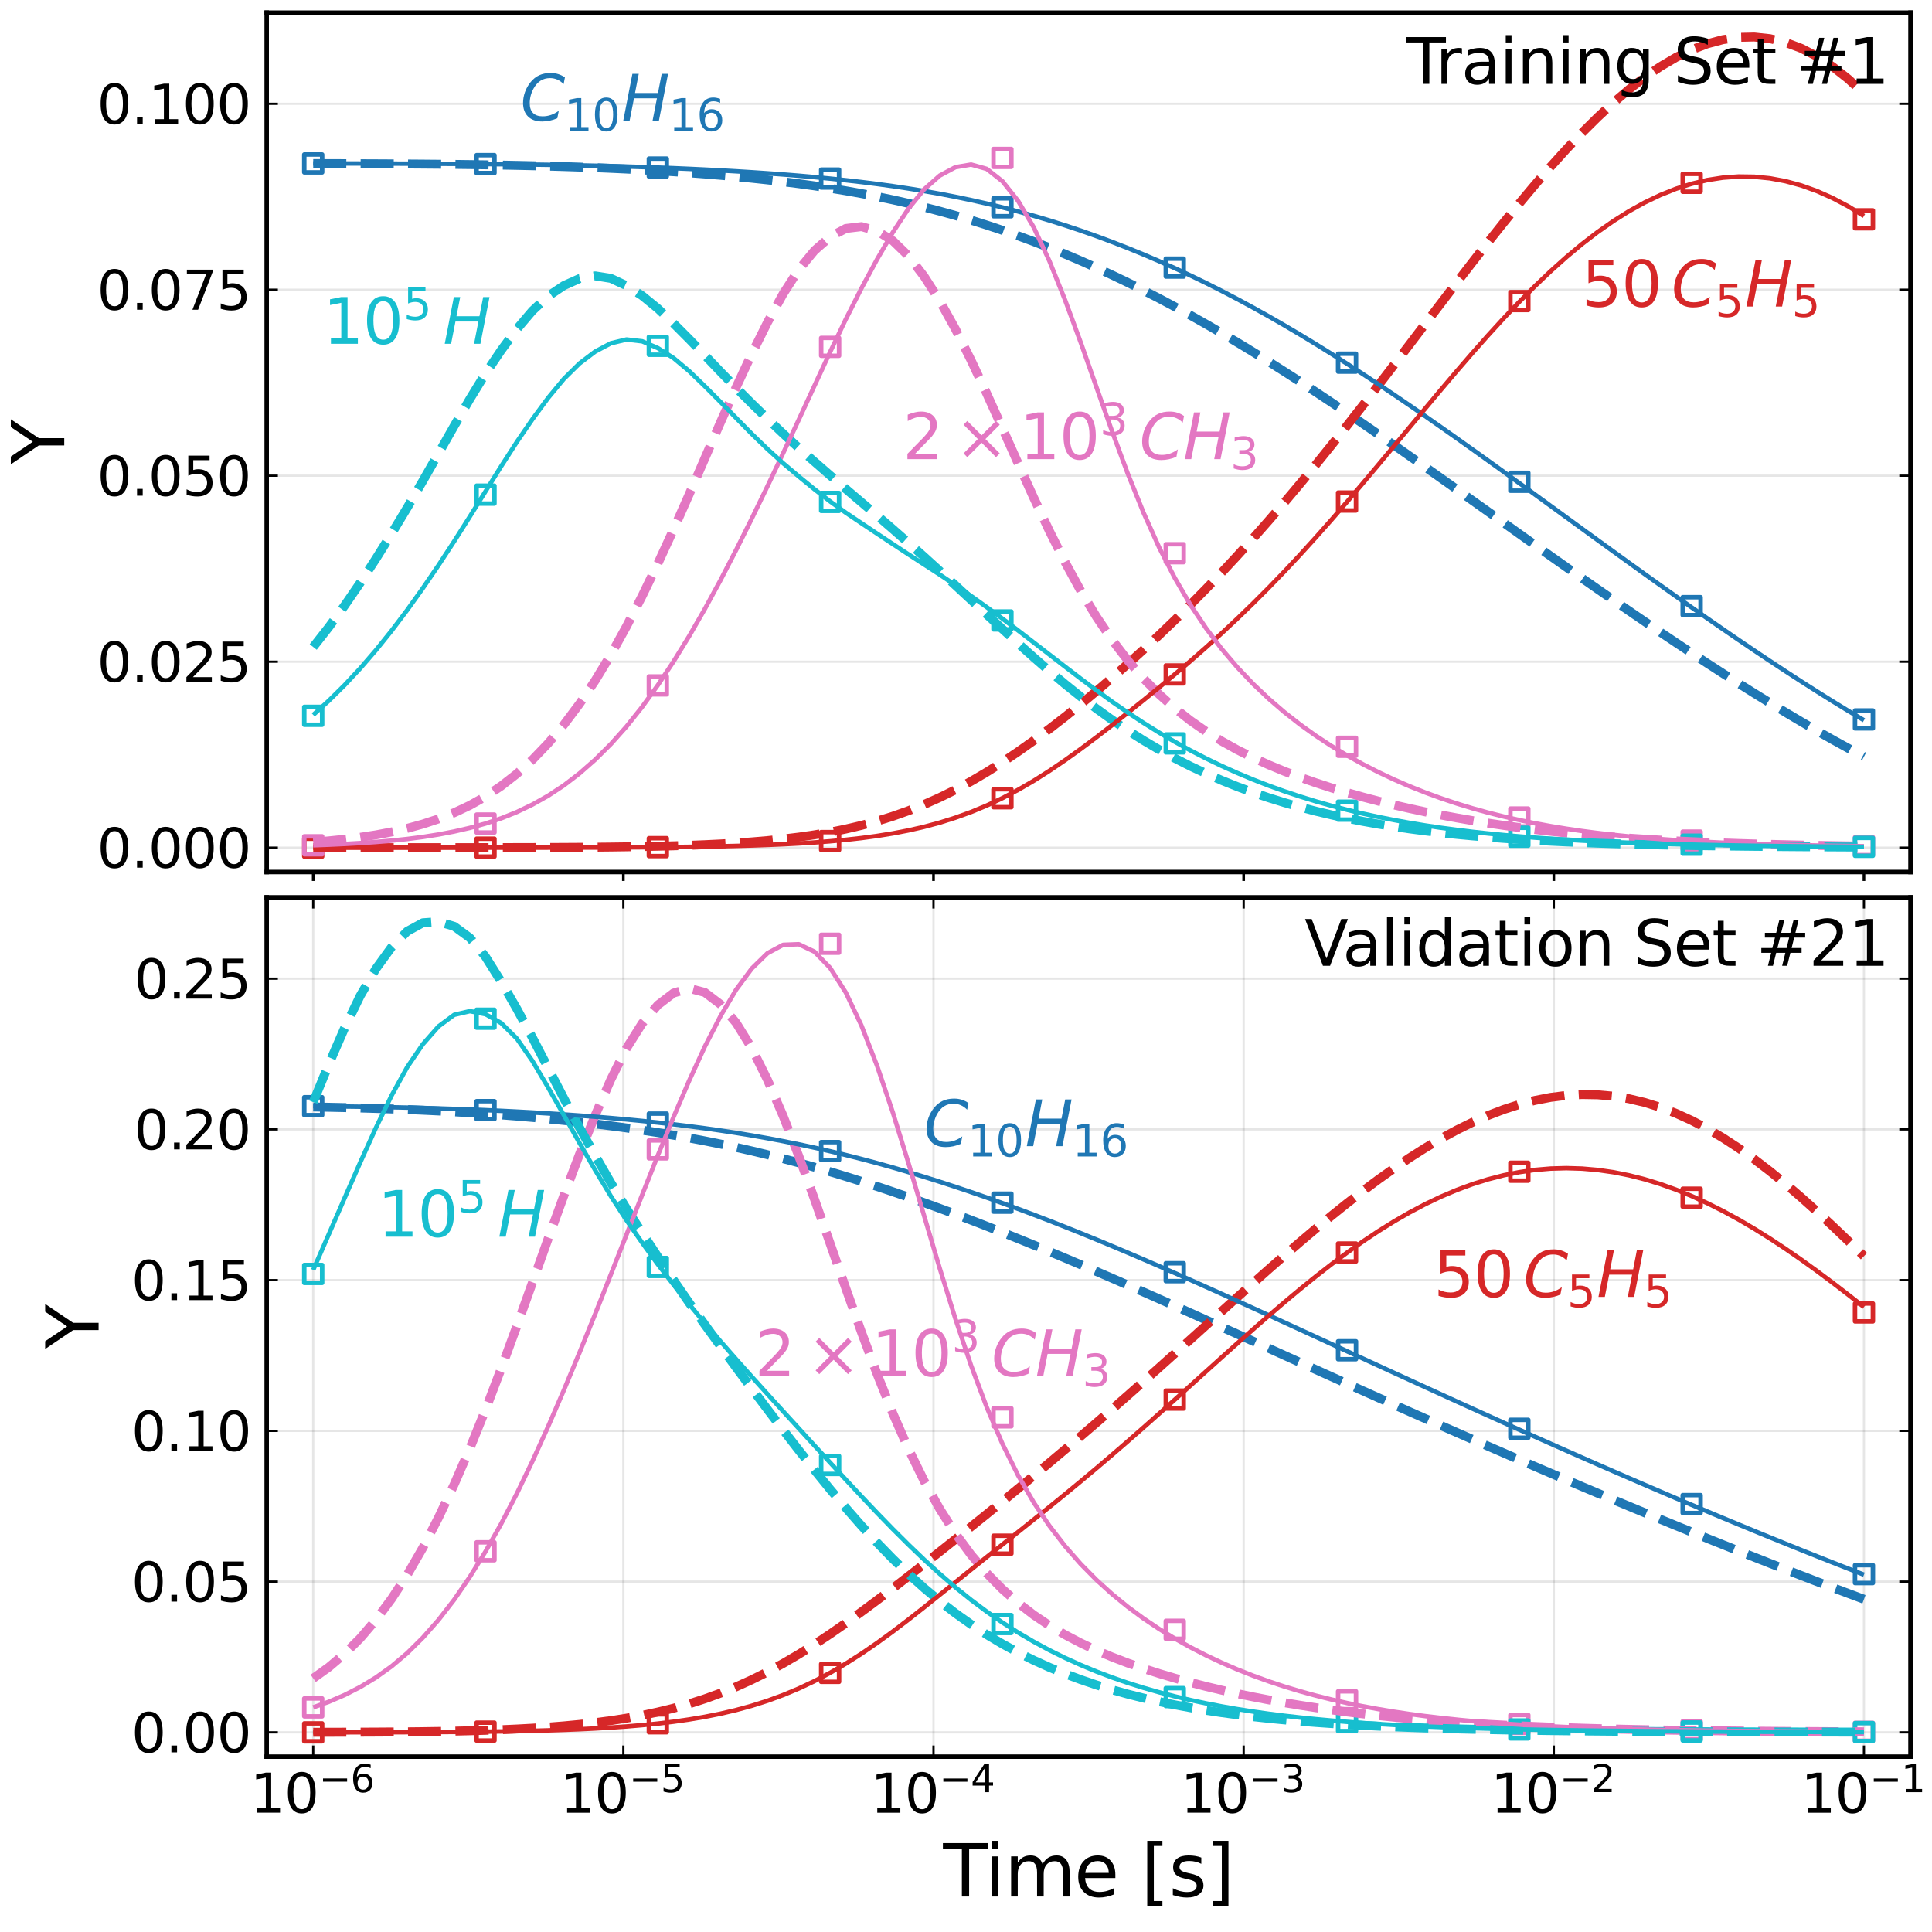 <?xml version="1.0" encoding="utf-8" standalone="no"?>
<!DOCTYPE svg PUBLIC "-//W3C//DTD SVG 1.1//EN"
  "http://www.w3.org/Graphics/SVG/1.1/DTD/svg11.dtd">
<svg xmlns:xlink="http://www.w3.org/1999/xlink" width="432pt" height="432pt" viewBox="0 0 432 432" xmlns="http://www.w3.org/2000/svg" version="1.1">
 <defs>
  <style type="text/css">*{stroke-linejoin: round; stroke-linecap: butt}</style>
 </defs>
 <g id="figure_1">
  <g id="patch_1">
   <path d="M 0 432 
L 432 432 
L 432 0 
L 0 0 
z
" style="fill: #ffffff"/>
  </g>
  <g id="axes_1">
   <g id="patch_2">
    <path d="M 59.633 194.979 
L 427.188 194.979 
L 427.188 2.835 
L 59.633 2.835 
z
" style="fill: #ffffff"/>
   </g>
   <g id="matplotlib.axis_1">
    <g id="xtick_1">
     <g id="line2d_1">
      <defs>
       <path id="ma9c80719d5" d="M 0 0 
L 0 2 
" style="stroke: #000000; stroke-width: 0.6"/>
      </defs>
      <g>
       <use xlink:href="#ma9c80719d5" x="70.035" y="194.979" style="stroke: #000000; stroke-width: 0.6"/>
      </g>
     </g>
    </g>
    <g id="xtick_2">
     <g id="line2d_2">
      <g>
       <use xlink:href="#ma9c80719d5" x="139.385" y="194.979" style="stroke: #000000; stroke-width: 0.6"/>
      </g>
     </g>
    </g>
    <g id="xtick_3">
     <g id="line2d_3">
      <g>
       <use xlink:href="#ma9c80719d5" x="208.735" y="194.979" style="stroke: #000000; stroke-width: 0.6"/>
      </g>
     </g>
    </g>
    <g id="xtick_4">
     <g id="line2d_4">
      <g>
       <use xlink:href="#ma9c80719d5" x="278.085" y="194.979" style="stroke: #000000; stroke-width: 0.6"/>
      </g>
     </g>
    </g>
    <g id="xtick_5">
     <g id="line2d_5">
      <g>
       <use xlink:href="#ma9c80719d5" x="347.435" y="194.979" style="stroke: #000000; stroke-width: 0.6"/>
      </g>
     </g>
    </g>
    <g id="xtick_6">
     <g id="line2d_6">
      <g>
       <use xlink:href="#ma9c80719d5" x="416.785" y="194.979" style="stroke: #000000; stroke-width: 0.6"/>
      </g>
     </g>
    </g>
   </g>
   <g id="matplotlib.axis_2">
    <g id="ytick_1">
     <g id="line2d_7">
      <path d="M 59.633 189.541 
L 427.188 189.541 
" clip-path="url(#p4e7bf8dab0)" style="fill: none; stroke: #000000; stroke-opacity: 0.1; stroke-width: 0.5; stroke-linecap: square"/>
     </g>
     <g id="line2d_8">
      <defs>
       <path id="md68412c592" d="M 0 0 
L 2.5 0 
" style="stroke: #000000; stroke-width: 0.5"/>
      </defs>
      <g>
       <use xlink:href="#md68412c592" x="59.633" y="189.541" style="stroke: #000000; stroke-width: 0.5"/>
      </g>
     </g>
     <g id="line2d_9">
      <defs>
       <path id="mfb1737e6c8" d="M 0 0 
L -2.5 0 
" style="stroke: #000000; stroke-width: 0.5"/>
      </defs>
      <g>
       <use xlink:href="#mfb1737e6c8" x="427.188" y="189.541" style="stroke: #000000; stroke-width: 0.5"/>
      </g>
     </g>
     <g id="text_1">
      <!-- $\mathregular{0.000}$ -->
      <g transform="translate(21.693 194.1)scale(0.12 -0.12)">
       <defs>
        <path id="DejaVuSans-30" d="M 2034 4250 
Q 1547 4250 1301 3770 
Q 1056 3291 1056 2328 
Q 1056 1369 1301 889 
Q 1547 409 2034 409 
Q 2525 409 2770 889 
Q 3016 1369 3016 2328 
Q 3016 3291 2770 3770 
Q 2525 4250 2034 4250 
z
M 2034 4750 
Q 2819 4750 3233 4129 
Q 3647 3509 3647 2328 
Q 3647 1150 3233 529 
Q 2819 -91 2034 -91 
Q 1250 -91 836 529 
Q 422 1150 422 2328 
Q 422 3509 836 4129 
Q 1250 4750 2034 4750 
z
" transform="scale(0.016)"/>
        <path id="DejaVuSans-2e" d="M 684 794 
L 1344 794 
L 1344 0 
L 684 0 
L 684 794 
z
" transform="scale(0.016)"/>
       </defs>
       <use xlink:href="#DejaVuSans-30" transform="translate(0 0.781)"/>
       <use xlink:href="#DejaVuSans-2e" transform="translate(63.623 0.781)"/>
       <use xlink:href="#DejaVuSans-30" transform="translate(95.41 0.781)"/>
       <use xlink:href="#DejaVuSans-30" transform="translate(159.033 0.781)"/>
       <use xlink:href="#DejaVuSans-30" transform="translate(222.656 0.781)"/>
      </g>
     </g>
    </g>
    <g id="ytick_2">
     <g id="line2d_10">
      <path d="M 59.633 147.957 
L 427.188 147.957 
" clip-path="url(#p4e7bf8dab0)" style="fill: none; stroke: #000000; stroke-opacity: 0.1; stroke-width: 0.5; stroke-linecap: square"/>
     </g>
     <g id="line2d_11">
      <g>
       <use xlink:href="#md68412c592" x="59.633" y="147.957" style="stroke: #000000; stroke-width: 0.5"/>
      </g>
     </g>
     <g id="line2d_12">
      <g>
       <use xlink:href="#mfb1737e6c8" x="427.188" y="147.957" style="stroke: #000000; stroke-width: 0.5"/>
      </g>
     </g>
     <g id="text_2">
      <!-- $\mathregular{0.025}$ -->
      <g transform="translate(21.693 152.516)scale(0.12 -0.12)">
       <defs>
        <path id="DejaVuSans-32" d="M 1228 531 
L 3431 531 
L 3431 0 
L 469 0 
L 469 531 
Q 828 903 1448 1529 
Q 2069 2156 2228 2338 
Q 2531 2678 2651 2914 
Q 2772 3150 2772 3378 
Q 2772 3750 2511 3984 
Q 2250 4219 1831 4219 
Q 1534 4219 1204 4116 
Q 875 4013 500 3803 
L 500 4441 
Q 881 4594 1212 4672 
Q 1544 4750 1819 4750 
Q 2544 4750 2975 4387 
Q 3406 4025 3406 3419 
Q 3406 3131 3298 2873 
Q 3191 2616 2906 2266 
Q 2828 2175 2409 1742 
Q 1991 1309 1228 531 
z
" transform="scale(0.016)"/>
        <path id="DejaVuSans-35" d="M 691 4666 
L 3169 4666 
L 3169 4134 
L 1269 4134 
L 1269 2991 
Q 1406 3038 1543 3061 
Q 1681 3084 1819 3084 
Q 2600 3084 3056 2656 
Q 3513 2228 3513 1497 
Q 3513 744 3044 326 
Q 2575 -91 1722 -91 
Q 1428 -91 1123 -41 
Q 819 9 494 109 
L 494 744 
Q 775 591 1075 516 
Q 1375 441 1709 441 
Q 2250 441 2565 725 
Q 2881 1009 2881 1497 
Q 2881 1984 2565 2268 
Q 2250 2553 1709 2553 
Q 1456 2553 1204 2497 
Q 953 2441 691 2322 
L 691 4666 
z
" transform="scale(0.016)"/>
       </defs>
       <use xlink:href="#DejaVuSans-30" transform="translate(0 0.781)"/>
       <use xlink:href="#DejaVuSans-2e" transform="translate(63.623 0.781)"/>
       <use xlink:href="#DejaVuSans-30" transform="translate(95.41 0.781)"/>
       <use xlink:href="#DejaVuSans-32" transform="translate(159.033 0.781)"/>
       <use xlink:href="#DejaVuSans-35" transform="translate(222.656 0.781)"/>
      </g>
     </g>
    </g>
    <g id="ytick_3">
     <g id="line2d_13">
      <path d="M 59.633 106.373 
L 427.188 106.373 
" clip-path="url(#p4e7bf8dab0)" style="fill: none; stroke: #000000; stroke-opacity: 0.1; stroke-width: 0.5; stroke-linecap: square"/>
     </g>
     <g id="line2d_14">
      <g>
       <use xlink:href="#md68412c592" x="59.633" y="106.373" style="stroke: #000000; stroke-width: 0.5"/>
      </g>
     </g>
     <g id="line2d_15">
      <g>
       <use xlink:href="#mfb1737e6c8" x="427.188" y="106.373" style="stroke: #000000; stroke-width: 0.5"/>
      </g>
     </g>
     <g id="text_3">
      <!-- $\mathregular{0.050}$ -->
      <g transform="translate(21.693 110.932)scale(0.12 -0.12)">
       <use xlink:href="#DejaVuSans-30" transform="translate(0 0.781)"/>
       <use xlink:href="#DejaVuSans-2e" transform="translate(63.623 0.781)"/>
       <use xlink:href="#DejaVuSans-30" transform="translate(95.41 0.781)"/>
       <use xlink:href="#DejaVuSans-35" transform="translate(159.033 0.781)"/>
       <use xlink:href="#DejaVuSans-30" transform="translate(222.656 0.781)"/>
      </g>
     </g>
    </g>
    <g id="ytick_4">
     <g id="line2d_16">
      <path d="M 59.633 64.789 
L 427.188 64.789 
" clip-path="url(#p4e7bf8dab0)" style="fill: none; stroke: #000000; stroke-opacity: 0.1; stroke-width: 0.5; stroke-linecap: square"/>
     </g>
     <g id="line2d_17">
      <g>
       <use xlink:href="#md68412c592" x="59.633" y="64.789" style="stroke: #000000; stroke-width: 0.5"/>
      </g>
     </g>
     <g id="line2d_18">
      <g>
       <use xlink:href="#mfb1737e6c8" x="427.188" y="64.789" style="stroke: #000000; stroke-width: 0.5"/>
      </g>
     </g>
     <g id="text_4">
      <!-- $\mathregular{0.075}$ -->
      <g transform="translate(21.693 69.348)scale(0.12 -0.12)">
       <defs>
        <path id="DejaVuSans-37" d="M 525 4666 
L 3525 4666 
L 3525 4397 
L 1831 0 
L 1172 0 
L 2766 4134 
L 525 4134 
L 525 4666 
z
" transform="scale(0.016)"/>
       </defs>
       <use xlink:href="#DejaVuSans-30" transform="translate(0 0.781)"/>
       <use xlink:href="#DejaVuSans-2e" transform="translate(63.623 0.781)"/>
       <use xlink:href="#DejaVuSans-30" transform="translate(95.41 0.781)"/>
       <use xlink:href="#DejaVuSans-37" transform="translate(159.033 0.781)"/>
       <use xlink:href="#DejaVuSans-35" transform="translate(222.656 0.781)"/>
      </g>
     </g>
    </g>
    <g id="ytick_5">
     <g id="line2d_19">
      <path d="M 59.633 23.205 
L 427.188 23.205 
" clip-path="url(#p4e7bf8dab0)" style="fill: none; stroke: #000000; stroke-opacity: 0.1; stroke-width: 0.5; stroke-linecap: square"/>
     </g>
     <g id="line2d_20">
      <g>
       <use xlink:href="#md68412c592" x="59.633" y="23.205" style="stroke: #000000; stroke-width: 0.5"/>
      </g>
     </g>
     <g id="line2d_21">
      <g>
       <use xlink:href="#mfb1737e6c8" x="427.188" y="23.205" style="stroke: #000000; stroke-width: 0.5"/>
      </g>
     </g>
     <g id="text_5">
      <!-- $\mathregular{0.100}$ -->
      <g transform="translate(21.693 27.764)scale(0.12 -0.12)">
       <defs>
        <path id="DejaVuSans-31" d="M 794 531 
L 1825 531 
L 1825 4091 
L 703 3866 
L 703 4441 
L 1819 4666 
L 2450 4666 
L 2450 531 
L 3481 531 
L 3481 0 
L 794 0 
L 794 531 
z
" transform="scale(0.016)"/>
       </defs>
       <use xlink:href="#DejaVuSans-30" transform="translate(0 0.781)"/>
       <use xlink:href="#DejaVuSans-2e" transform="translate(63.623 0.781)"/>
       <use xlink:href="#DejaVuSans-31" transform="translate(95.41 0.781)"/>
       <use xlink:href="#DejaVuSans-30" transform="translate(159.033 0.781)"/>
       <use xlink:href="#DejaVuSans-30" transform="translate(222.656 0.781)"/>
      </g>
     </g>
    </g>
    <g id="text_6">
     <!-- Y -->
     <g transform="translate(14.365 103.793)rotate(-90)scale(0.16 -0.16)">
      <defs>
       <path id="DejaVuSans-59" d="M -13 4666 
L 666 4666 
L 1959 2747 
L 3244 4666 
L 3922 4666 
L 2272 2222 
L 2272 0 
L 1638 0 
L 1638 2222 
L -13 4666 
z
" transform="scale(0.016)"/>
      </defs>
      <use xlink:href="#DejaVuSans-59"/>
     </g>
    </g>
   </g>
   <g id="PathCollection_1">
    <defs>
     <path id="mfbd29a45c0" d="M -2 2 
L 2 2 
L 2 -2 
L -2 -2 
z
" style="stroke: #1f77b4"/>
    </defs>
    <g clip-path="url(#p4e7bf8dab0)">
     <use xlink:href="#mfbd29a45c0" x="70.035" y="36.545" style="fill-opacity: 0; stroke: #1f77b4"/>
     <use xlink:href="#mfbd29a45c0" x="108.563" y="36.692" style="fill-opacity: 0; stroke: #1f77b4"/>
     <use xlink:href="#mfbd29a45c0" x="147.091" y="37.466" style="fill-opacity: 0; stroke: #1f77b4"/>
     <use xlink:href="#mfbd29a45c0" x="185.619" y="39.933" style="fill-opacity: 0; stroke: #1f77b4"/>
     <use xlink:href="#mfbd29a45c0" x="224.146" y="46.342" style="fill-opacity: 0; stroke: #1f77b4"/>
     <use xlink:href="#mfbd29a45c0" x="262.674" y="59.84" style="fill-opacity: 0; stroke: #1f77b4"/>
     <use xlink:href="#mfbd29a45c0" x="301.202" y="81.089" style="fill-opacity: 0; stroke: #1f77b4"/>
     <use xlink:href="#mfbd29a45c0" x="339.73" y="107.723" style="fill-opacity: 0; stroke: #1f77b4"/>
     <use xlink:href="#mfbd29a45c0" x="378.257" y="135.535" style="fill-opacity: 0; stroke: #1f77b4"/>
     <use xlink:href="#mfbd29a45c0" x="416.785" y="160.867" style="fill-opacity: 0; stroke: #1f77b4"/>
    </g>
   </g>
   <g id="PathCollection_2">
    <defs>
     <path id="m5f0c2ab2e1" d="M -2 2 
L 2 2 
L 2 -2 
L -2 -2 
z
" style="stroke: #d62728"/>
    </defs>
    <g clip-path="url(#p4e7bf8dab0)">
     <use xlink:href="#m5f0c2ab2e1" x="70.035" y="189.541" style="fill-opacity: 0; stroke: #d62728"/>
     <use xlink:href="#m5f0c2ab2e1" x="108.563" y="189.538" style="fill-opacity: 0; stroke: #d62728"/>
     <use xlink:href="#m5f0c2ab2e1" x="147.091" y="189.423" style="fill-opacity: 0; stroke: #d62728"/>
     <use xlink:href="#m5f0c2ab2e1" x="185.619" y="188.063" style="fill-opacity: 0; stroke: #d62728"/>
     <use xlink:href="#m5f0c2ab2e1" x="224.146" y="178.485" style="fill-opacity: 0; stroke: #d62728"/>
     <use xlink:href="#m5f0c2ab2e1" x="262.674" y="150.803" style="fill-opacity: 0; stroke: #d62728"/>
     <use xlink:href="#m5f0c2ab2e1" x="301.202" y="112.148" style="fill-opacity: 0; stroke: #d62728"/>
     <use xlink:href="#m5f0c2ab2e1" x="339.73" y="67.321" style="fill-opacity: 0; stroke: #d62728"/>
     <use xlink:href="#m5f0c2ab2e1" x="378.257" y="40.87" style="fill-opacity: 0; stroke: #d62728"/>
     <use xlink:href="#m5f0c2ab2e1" x="416.785" y="49.044" style="fill-opacity: 0; stroke: #d62728"/>
    </g>
   </g>
   <g id="patch_3">
    <path d="M 59.633 194.979 
L 59.633 2.835 
" style="fill: none; stroke: #000000; stroke-linejoin: miter; stroke-linecap: square"/>
   </g>
   <g id="patch_4">
    <path d="M 427.188 194.979 
L 427.188 2.835 
" style="fill: none; stroke: #000000; stroke-linejoin: miter; stroke-linecap: square"/>
   </g>
   <g id="patch_5">
    <path d="M 59.633 194.979 
L 427.188 194.979 
" style="fill: none; stroke: #000000; stroke-linejoin: miter; stroke-linecap: square"/>
   </g>
   <g id="patch_6">
    <path d="M 59.633 2.835 
L 427.188 2.835 
" style="fill: none; stroke: #000000; stroke-linejoin: miter; stroke-linecap: square"/>
   </g>
   <g id="PathCollection_3">
    <defs>
     <path id="m7285b23aff" d="M -2 2 
L 2 2 
L 2 -2 
L -2 -2 
z
" style="stroke: #e377c2"/>
    </defs>
    <g clip-path="url(#p4e7bf8dab0)">
     <use xlink:href="#m7285b23aff" x="70.035" y="189.006" style="fill-opacity: 0; stroke: #e377c2"/>
     <use xlink:href="#m7285b23aff" x="108.563" y="184.151" style="fill-opacity: 0; stroke: #e377c2"/>
     <use xlink:href="#m7285b23aff" x="147.091" y="153.262" style="fill-opacity: 0; stroke: #e377c2"/>
     <use xlink:href="#m7285b23aff" x="185.619" y="77.559" style="fill-opacity: 0; stroke: #e377c2"/>
     <use xlink:href="#m7285b23aff" x="224.146" y="35.307" style="fill-opacity: 0; stroke: #e377c2"/>
     <use xlink:href="#m7285b23aff" x="262.674" y="123.698" style="fill-opacity: 0; stroke: #e377c2"/>
     <use xlink:href="#m7285b23aff" x="301.202" y="166.978" style="fill-opacity: 0; stroke: #e377c2"/>
     <use xlink:href="#m7285b23aff" x="339.73" y="182.8" style="fill-opacity: 0; stroke: #e377c2"/>
     <use xlink:href="#m7285b23aff" x="378.257" y="187.959" style="fill-opacity: 0; stroke: #e377c2"/>
     <use xlink:href="#m7285b23aff" x="416.785" y="189.201" style="fill-opacity: 0; stroke: #e377c2"/>
    </g>
   </g>
   <g id="PathCollection_4">
    <defs>
     <path id="m42f665a237" d="M -2 2 
L 2 2 
L 2 -2 
L -2 -2 
z
" style="stroke: #17becf"/>
    </defs>
    <g clip-path="url(#p4e7bf8dab0)">
     <use xlink:href="#m42f665a237" x="70.035" y="160.057" style="fill-opacity: 0; stroke: #17becf"/>
     <use xlink:href="#m42f665a237" x="108.563" y="110.599" style="fill-opacity: 0; stroke: #17becf"/>
     <use xlink:href="#m42f665a237" x="147.091" y="77.323" style="fill-opacity: 0; stroke: #17becf"/>
     <use xlink:href="#m42f665a237" x="185.619" y="112.232" style="fill-opacity: 0; stroke: #17becf"/>
     <use xlink:href="#m42f665a237" x="224.146" y="138.732" style="fill-opacity: 0; stroke: #17becf"/>
     <use xlink:href="#m42f665a237" x="262.674" y="166.227" style="fill-opacity: 0; stroke: #17becf"/>
     <use xlink:href="#m42f665a237" x="301.202" y="181.27" style="fill-opacity: 0; stroke: #17becf"/>
     <use xlink:href="#m42f665a237" x="339.73" y="187.099" style="fill-opacity: 0; stroke: #17becf"/>
     <use xlink:href="#m42f665a237" x="378.257" y="188.875" style="fill-opacity: 0; stroke: #17becf"/>
     <use xlink:href="#m42f665a237" x="416.785" y="189.356" style="fill-opacity: 0; stroke: #17becf"/>
    </g>
   </g>
   <g id="line2d_22">
    <path d="M 70.035 36.572 
L 73.538 36.582 
L 77.04 36.593 
L 80.543 36.607 
L 84.045 36.623 
L 87.548 36.642 
L 91.05 36.665 
L 94.553 36.691 
L 98.056 36.722 
L 101.558 36.758 
L 105.061 36.801 
L 108.563 36.851 
L 112.066 36.909 
L 115.568 36.977 
L 119.071 37.054 
L 122.573 37.144 
L 126.076 37.246 
L 129.578 37.361 
L 133.081 37.491 
L 136.583 37.637 
L 140.086 37.8 
L 143.588 37.981 
L 147.091 38.18 
L 150.593 38.4 
L 154.096 38.641 
L 157.598 38.905 
L 161.101 39.194 
L 164.604 39.508 
L 168.106 39.851 
L 171.609 40.225 
L 175.111 40.633 
L 178.614 41.078 
L 182.116 41.561 
L 185.619 42.087 
L 189.121 42.66 
L 192.624 43.281 
L 196.126 43.954 
L 199.629 44.682 
L 203.131 45.468 
L 206.634 46.313 
L 210.136 47.221 
L 213.639 48.192 
L 217.141 49.228 
L 220.644 50.33 
L 224.146 51.496 
L 227.649 52.73 
L 231.151 54.028 
L 234.654 55.393 
L 238.157 56.822 
L 241.659 58.316 
L 245.162 59.872 
L 248.664 61.493 
L 252.167 63.175 
L 255.669 64.917 
L 259.172 66.72 
L 262.674 68.582 
L 266.177 70.5 
L 269.679 72.473 
L 273.182 74.5 
L 276.684 76.578 
L 280.187 78.704 
L 283.689 80.876 
L 287.192 83.091 
L 290.694 85.347 
L 294.197 87.639 
L 297.699 89.966 
L 301.202 92.323 
L 304.704 94.707 
L 308.207 97.116 
L 311.71 99.546 
L 315.212 101.993 
L 318.715 104.455 
L 322.217 106.929 
L 325.72 109.413 
L 329.222 111.902 
L 332.725 114.394 
L 336.227 116.888 
L 339.73 119.38 
L 343.232 121.867 
L 346.735 124.349 
L 350.237 126.821 
L 353.74 129.283 
L 357.242 131.731 
L 360.745 134.164 
L 364.247 136.58 
L 367.75 138.976 
L 371.252 141.351 
L 374.755 143.701 
L 378.257 146.026 
L 381.76 148.323 
L 385.263 150.589 
L 388.765 152.823 
L 392.268 155.021 
L 395.77 157.181 
L 399.273 159.301 
L 402.775 161.378 
L 406.278 163.409 
L 409.78 165.39 
L 413.283 167.318 
L 416.785 169.19 
" clip-path="url(#p4e7bf8dab0)" style="fill: none; stroke-dasharray: 7.4,3.2; stroke-dashoffset: 0; stroke: #1f77b4; stroke-width: 2"/>
   </g>
   <g id="line2d_23">
    <path d="M 70.035 189.541 
L 73.538 189.541 
L 77.04 189.541 
L 80.543 189.541 
L 84.045 189.54 
L 87.548 189.54 
L 91.05 189.539 
L 94.553 189.538 
L 98.056 189.537 
L 101.558 189.535 
L 105.061 189.532 
L 108.563 189.529 
L 112.066 189.524 
L 115.568 189.517 
L 119.071 189.508 
L 122.573 189.495 
L 126.076 189.479 
L 129.578 189.457 
L 133.081 189.429 
L 136.583 189.393 
L 140.086 189.346 
L 143.588 189.287 
L 147.091 189.214 
L 150.593 189.123 
L 154.096 189.011 
L 157.598 188.875 
L 161.101 188.708 
L 164.604 188.504 
L 168.106 188.257 
L 171.609 187.959 
L 175.111 187.604 
L 178.614 187.179 
L 182.116 186.672 
L 185.619 186.074 
L 189.121 185.374 
L 192.624 184.555 
L 196.126 183.606 
L 199.629 182.519 
L 203.131 181.281 
L 206.634 179.882 
L 210.136 178.32 
L 213.639 176.592 
L 217.141 174.696 
L 220.644 172.639 
L 224.146 170.428 
L 227.649 168.073 
L 231.151 165.586 
L 234.654 162.979 
L 238.157 160.264 
L 241.659 157.448 
L 245.162 154.542 
L 248.664 151.544 
L 252.167 148.46 
L 255.669 145.286 
L 259.172 142.021 
L 262.674 138.662 
L 266.177 135.206 
L 269.679 131.65 
L 273.182 127.993 
L 276.684 124.232 
L 280.187 120.367 
L 283.689 116.401 
L 287.192 112.334 
L 290.694 108.171 
L 294.197 103.917 
L 297.699 99.58 
L 301.202 95.167 
L 304.704 90.69 
L 308.207 86.159 
L 311.71 81.588 
L 315.212 76.99 
L 318.715 72.381 
L 322.217 67.777 
L 325.72 63.195 
L 329.222 58.654 
L 332.725 54.172 
L 336.227 49.769 
L 339.73 45.466 
L 343.232 41.284 
L 346.735 37.244 
L 350.237 33.37 
L 353.74 29.683 
L 357.242 26.208 
L 360.745 22.967 
L 364.247 19.985 
L 367.75 17.287 
L 371.252 14.895 
L 374.755 12.834 
L 378.257 11.126 
L 381.76 9.796 
L 385.263 8.863 
L 388.765 8.35 
L 392.268 8.273 
L 395.77 8.649 
L 399.273 9.491 
L 402.775 10.81 
L 406.278 12.612 
L 409.78 14.898 
L 413.283 17.666 
L 416.785 20.909 
" clip-path="url(#p4e7bf8dab0)" style="fill: none; stroke-dasharray: 7.4,3.2; stroke-dashoffset: 0; stroke: #d62728; stroke-width: 2"/>
   </g>
   <g id="line2d_24">
    <path d="M 70.035 188.314 
L 73.538 188.021 
L 77.04 187.662 
L 80.543 187.222 
L 84.045 186.684 
L 87.548 186.026 
L 91.05 185.224 
L 94.553 184.26 
L 98.056 183.107 
L 101.558 181.726 
L 105.061 180.073 
L 108.563 178.1 
L 112.066 175.753 
L 115.568 173.021 
L 119.071 169.857 
L 122.573 166.205 
L 126.076 162.043 
L 129.578 157.374 
L 133.081 152.164 
L 136.583 146.384 
L 140.086 140.055 
L 143.588 133.255 
L 147.091 126.023 
L 150.593 118.424 
L 154.096 110.544 
L 157.598 102.499 
L 161.101 94.447 
L 164.604 86.599 
L 168.106 79.101 
L 171.609 72.085 
L 175.111 65.703 
L 178.614 60.273 
L 182.116 56.036 
L 185.619 52.967 
L 189.121 51.091 
L 192.624 50.672 
L 196.126 51.66 
L 199.629 53.833 
L 203.131 57.229 
L 206.634 61.804 
L 210.136 67.287 
L 213.639 73.593 
L 217.141 80.581 
L 220.644 88.028 
L 224.146 95.774 
L 227.649 103.607 
L 231.151 111.322 
L 234.654 118.744 
L 238.157 125.707 
L 241.659 132.121 
L 245.162 137.909 
L 248.664 143.086 
L 252.167 147.666 
L 255.669 151.696 
L 259.172 155.244 
L 262.674 158.366 
L 266.177 161.12 
L 269.679 163.559 
L 273.182 165.731 
L 276.684 167.677 
L 280.187 169.429 
L 283.689 171.019 
L 287.192 172.469 
L 290.694 173.8 
L 294.197 175.027 
L 297.699 176.165 
L 301.202 177.222 
L 304.704 178.208 
L 308.207 179.128 
L 311.71 179.987 
L 315.212 180.789 
L 318.715 181.538 
L 322.217 182.236 
L 325.72 182.886 
L 329.222 183.489 
L 332.725 184.048 
L 336.227 184.565 
L 339.73 185.041 
L 343.232 185.48 
L 346.735 185.882 
L 350.237 186.25 
L 353.74 186.585 
L 357.242 186.891 
L 360.745 187.168 
L 364.247 187.419 
L 367.75 187.646 
L 371.252 187.851 
L 374.755 188.035 
L 378.257 188.2 
L 381.76 188.349 
L 385.263 188.481 
L 388.765 188.6 
L 392.268 188.706 
L 395.77 188.8 
L 399.273 188.884 
L 402.775 188.959 
L 406.278 189.025 
L 409.78 189.085 
L 413.283 189.137 
L 416.785 189.183 
" clip-path="url(#p4e7bf8dab0)" style="fill: none; stroke-dasharray: 7.4,3.2; stroke-dashoffset: 0; stroke: #e377c2; stroke-width: 2"/>
   </g>
   <g id="line2d_25">
    <path d="M 70.035 144.67 
L 73.538 140.208 
L 77.04 135.423 
L 80.543 130.329 
L 84.045 124.951 
L 87.548 119.334 
L 91.05 113.528 
L 94.553 107.522 
L 98.056 101.388 
L 101.558 95.238 
L 105.061 89.218 
L 108.563 83.514 
L 112.066 78.32 
L 115.568 73.586 
L 119.071 69.466 
L 122.573 66.212 
L 126.076 63.865 
L 129.578 62.289 
L 133.081 61.686 
L 136.583 62.247 
L 140.086 63.878 
L 143.588 66.12 
L 147.091 68.98 
L 150.593 72.314 
L 154.096 75.823 
L 157.598 79.451 
L 161.101 83.123 
L 164.604 86.733 
L 168.106 90.233 
L 171.609 93.638 
L 175.111 96.973 
L 178.614 100.175 
L 182.116 103.249 
L 185.619 106.296 
L 189.121 109.323 
L 192.624 112.299 
L 196.126 115.279 
L 199.629 118.31 
L 203.131 121.377 
L 206.634 124.489 
L 210.136 127.67 
L 213.639 130.89 
L 217.141 134.143 
L 220.644 137.41 
L 224.146 140.655 
L 227.649 143.865 
L 231.151 147.001 
L 234.654 150.05 
L 238.157 152.983 
L 241.659 155.791 
L 245.162 158.455 
L 248.664 160.973 
L 252.167 163.34 
L 255.669 165.554 
L 259.172 167.619 
L 262.674 169.541 
L 266.177 171.324 
L 269.679 172.973 
L 273.182 174.497 
L 276.684 175.902 
L 280.187 177.195 
L 283.689 178.383 
L 287.192 179.473 
L 290.694 180.469 
L 294.197 181.38 
L 297.699 182.21 
L 301.202 182.965 
L 304.704 183.65 
L 308.207 184.271 
L 311.71 184.833 
L 315.212 185.339 
L 318.715 185.796 
L 322.217 186.206 
L 325.72 186.574 
L 329.222 186.903 
L 332.725 187.198 
L 336.227 187.462 
L 339.73 187.696 
L 343.232 187.905 
L 346.735 188.091 
L 350.237 188.256 
L 353.74 188.403 
L 357.242 188.533 
L 360.745 188.648 
L 364.247 188.75 
L 367.75 188.84 
L 371.252 188.92 
L 374.755 188.99 
L 378.257 189.052 
L 381.76 189.107 
L 385.263 189.156 
L 388.765 189.199 
L 392.268 189.237 
L 395.77 189.27 
L 399.273 189.3 
L 402.775 189.326 
L 406.278 189.349 
L 409.78 189.37 
L 413.283 189.388 
L 416.785 189.404 
" clip-path="url(#p4e7bf8dab0)" style="fill: none; stroke-dasharray: 7.4,3.2; stroke-dashoffset: 0; stroke: #17becf; stroke-width: 2"/>
   </g>
   <g id="line2d_26">
    <path d="M 70.035 36.545 
L 73.538 36.551 
L 77.04 36.557 
L 80.543 36.564 
L 84.045 36.572 
L 87.548 36.582 
L 91.05 36.594 
L 94.553 36.608 
L 98.056 36.624 
L 101.558 36.644 
L 105.061 36.666 
L 108.563 36.693 
L 112.066 36.724 
L 115.568 36.761 
L 119.071 36.804 
L 122.573 36.853 
L 126.076 36.911 
L 129.578 36.978 
L 133.081 37.054 
L 136.583 37.14 
L 140.086 37.238 
L 143.588 37.348 
L 147.091 37.471 
L 150.593 37.608 
L 154.096 37.758 
L 157.598 37.923 
L 161.101 38.105 
L 164.604 38.303 
L 168.106 38.519 
L 171.609 38.755 
L 175.111 39.012 
L 178.614 39.293 
L 182.116 39.601 
L 185.619 39.938 
L 189.121 40.305 
L 192.624 40.706 
L 196.126 41.145 
L 199.629 41.624 
L 203.131 42.148 
L 206.634 42.718 
L 210.136 43.337 
L 213.639 44.01 
L 217.141 44.739 
L 220.644 45.526 
L 224.146 46.373 
L 227.649 47.283 
L 231.151 48.256 
L 234.654 49.294 
L 238.157 50.396 
L 241.659 51.565 
L 245.162 52.798 
L 248.664 54.098 
L 252.167 55.464 
L 255.669 56.896 
L 259.172 58.395 
L 262.674 59.96 
L 266.177 61.593 
L 269.679 63.291 
L 273.182 65.056 
L 276.684 66.885 
L 280.187 68.778 
L 283.689 70.731 
L 287.192 72.744 
L 290.694 74.815 
L 294.197 76.939 
L 297.699 79.116 
L 301.202 81.34 
L 304.704 83.61 
L 308.207 85.922 
L 311.71 88.272 
L 315.212 90.657 
L 318.715 93.074 
L 322.217 95.518 
L 325.72 97.987 
L 329.222 100.477 
L 332.725 102.985 
L 336.227 105.507 
L 339.73 108.04 
L 343.232 110.581 
L 346.735 113.128 
L 350.237 115.677 
L 353.74 118.224 
L 357.242 120.769 
L 360.745 123.307 
L 364.247 125.837 
L 367.75 128.355 
L 371.252 130.86 
L 374.755 133.349 
L 378.257 135.818 
L 381.76 138.267 
L 385.263 140.692 
L 388.765 143.092 
L 392.268 145.463 
L 395.77 147.804 
L 399.273 150.111 
L 402.775 152.383 
L 406.278 154.616 
L 409.78 156.809 
L 413.283 158.957 
L 416.785 161.06 
" clip-path="url(#p4e7bf8dab0)" style="fill: none; stroke: #1f77b4"/>
   </g>
   <g id="line2d_27">
    <path d="M 70.035 189.541 
L 73.538 189.541 
L 77.04 189.541 
L 80.543 189.541 
L 84.045 189.541 
L 87.548 189.541 
L 91.05 189.541 
L 94.553 189.541 
L 98.056 189.54 
L 101.558 189.54 
L 105.061 189.539 
L 108.563 189.538 
L 112.066 189.536 
L 115.568 189.534 
L 119.071 189.532 
L 122.573 189.528 
L 126.076 189.523 
L 129.578 189.516 
L 133.081 189.506 
L 136.583 189.494 
L 140.086 189.477 
L 143.588 189.456 
L 147.091 189.429 
L 150.593 189.394 
L 154.096 189.351 
L 157.598 189.297 
L 161.101 189.231 
L 164.604 189.15 
L 168.106 189.05 
L 171.609 188.927 
L 175.111 188.778 
L 178.614 188.596 
L 182.116 188.376 
L 185.619 188.108 
L 189.121 187.783 
L 192.624 187.39 
L 196.126 186.917 
L 199.629 186.352 
L 203.131 185.68 
L 206.634 184.881 
L 210.136 183.937 
L 213.639 182.835 
L 217.141 181.566 
L 220.644 180.111 
L 224.146 178.457 
L 227.649 176.61 
L 231.151 174.575 
L 234.654 172.357 
L 238.157 169.979 
L 241.659 167.467 
L 245.162 164.847 
L 248.664 162.145 
L 252.167 159.382 
L 255.669 156.573 
L 259.172 153.711 
L 262.674 150.799 
L 266.177 147.813 
L 269.679 144.747 
L 273.182 141.58 
L 276.684 138.307 
L 280.187 134.916 
L 283.689 131.409 
L 287.192 127.782 
L 290.694 124.041 
L 294.197 120.191 
L 297.699 116.241 
L 301.202 112.205 
L 304.704 108.096 
L 308.207 103.931 
L 311.71 99.729 
L 315.212 95.513 
L 318.715 91.302 
L 322.217 87.121 
L 325.72 82.993 
L 329.222 78.943 
L 332.725 74.993 
L 336.227 71.166 
L 339.73 67.482 
L 343.232 63.963 
L 346.735 60.627 
L 350.237 57.49 
L 353.74 54.569 
L 357.242 51.876 
L 360.745 49.424 
L 364.247 47.223 
L 367.75 45.282 
L 371.252 43.609 
L 374.755 42.21 
L 378.257 41.093 
L 381.76 40.261 
L 385.263 39.72 
L 388.765 39.472 
L 392.268 39.521 
L 395.77 39.869 
L 399.273 40.519 
L 402.775 41.471 
L 406.278 42.726 
L 409.78 44.284 
L 413.283 46.141 
L 416.785 48.296 
" clip-path="url(#p4e7bf8dab0)" style="fill: none; stroke: #d62728"/>
   </g>
   <g id="line2d_28">
    <path d="M 70.035 189.001 
L 73.538 188.871 
L 77.04 188.71 
L 80.543 188.511 
L 84.045 188.268 
L 87.548 187.969 
L 91.05 187.601 
L 94.553 187.149 
L 98.056 186.595 
L 101.558 185.925 
L 105.061 185.119 
L 108.563 184.148 
L 112.066 182.978 
L 115.568 181.573 
L 119.071 179.892 
L 122.573 177.919 
L 126.076 175.616 
L 129.578 172.933 
L 133.081 169.856 
L 136.583 166.375 
L 140.086 162.453 
L 143.588 158.059 
L 147.091 153.204 
L 150.593 147.93 
L 154.096 142.244 
L 157.598 136.168 
L 161.101 129.729 
L 164.604 122.965 
L 168.106 115.937 
L 171.609 108.72 
L 175.111 101.332 
L 178.614 93.835 
L 182.116 86.249 
L 185.619 78.707 
L 189.121 71.394 
L 192.624 64.461 
L 196.126 57.964 
L 199.629 51.968 
L 203.131 46.66 
L 206.634 42.348 
L 210.136 39.257 
L 213.639 37.386 
L 217.141 36.794 
L 220.644 37.771 
L 224.146 40.531 
L 227.649 44.926 
L 231.151 50.851 
L 234.654 58.368 
L 238.157 67.094 
L 241.659 76.595 
L 245.162 86.557 
L 248.664 96.458 
L 252.167 105.895 
L 255.669 114.576 
L 259.172 122.384 
L 262.674 129.215 
L 266.177 135.236 
L 269.679 140.47 
L 273.182 145.116 
L 276.684 149.222 
L 280.187 152.916 
L 283.689 156.235 
L 287.192 159.249 
L 290.694 161.995 
L 294.197 164.501 
L 297.699 166.803 
L 301.202 168.917 
L 304.704 170.862 
L 308.207 172.654 
L 311.71 174.305 
L 315.212 175.823 
L 318.715 177.217 
L 322.217 178.496 
L 325.72 179.666 
L 329.222 180.733 
L 332.725 181.702 
L 336.227 182.581 
L 339.73 183.375 
L 343.232 184.09 
L 346.735 184.731 
L 350.237 185.305 
L 353.74 185.816 
L 357.242 186.271 
L 360.745 186.674 
L 364.247 187.031 
L 367.75 187.345 
L 371.252 187.622 
L 374.755 187.865 
L 378.257 188.079 
L 381.76 188.265 
L 385.263 188.429 
L 388.765 188.571 
L 392.268 188.696 
L 395.77 188.804 
L 399.273 188.899 
L 402.775 188.981 
L 406.278 189.053 
L 409.78 189.115 
L 413.283 189.169 
L 416.785 189.216 
" clip-path="url(#p4e7bf8dab0)" style="fill: none; stroke: #e377c2"/>
   </g>
   <g id="line2d_29">
    <path d="M 70.035 159.851 
L 73.538 156.666 
L 77.04 153.205 
L 80.543 149.45 
L 84.045 145.395 
L 87.548 141.044 
L 91.05 136.408 
L 94.553 131.511 
L 98.056 126.383 
L 101.558 121.027 
L 105.061 115.493 
L 108.563 109.864 
L 112.066 104.257 
L 115.568 98.82 
L 119.071 93.714 
L 122.573 88.956 
L 126.076 84.724 
L 129.578 81.265 
L 133.081 78.616 
L 136.583 76.758 
L 140.086 75.918 
L 143.588 76.316 
L 147.091 77.831 
L 150.593 80.048 
L 154.096 82.98 
L 157.598 86.357 
L 161.101 89.874 
L 164.604 93.465 
L 168.106 97.024 
L 171.609 100.411 
L 175.111 103.584 
L 178.614 106.54 
L 182.116 109.396 
L 185.619 112.114 
L 189.121 114.635 
L 192.624 116.989 
L 196.126 119.325 
L 199.629 121.647 
L 203.131 123.953 
L 206.634 126.221 
L 210.136 128.488 
L 213.639 130.84 
L 217.141 133.271 
L 220.644 135.768 
L 224.146 138.332 
L 227.649 140.974 
L 231.151 143.663 
L 234.654 146.367 
L 238.157 149.075 
L 241.659 151.752 
L 245.162 154.361 
L 248.664 156.894 
L 252.167 159.317 
L 255.669 161.626 
L 259.172 163.811 
L 262.674 165.861 
L 266.177 167.791 
L 269.679 169.591 
L 273.182 171.277 
L 276.684 172.847 
L 280.187 174.311 
L 283.689 175.67 
L 287.192 176.931 
L 290.694 178.098 
L 294.197 179.175 
L 297.699 180.167 
L 301.202 181.077 
L 304.704 181.912 
L 308.207 182.674 
L 311.71 183.37 
L 315.212 184.003 
L 318.715 184.577 
L 322.217 185.097 
L 325.72 185.568 
L 329.222 185.992 
L 332.725 186.373 
L 336.227 186.717 
L 339.73 187.024 
L 343.232 187.3 
L 346.735 187.547 
L 350.237 187.767 
L 353.74 187.964 
L 357.242 188.139 
L 360.745 188.295 
L 364.247 188.434 
L 367.75 188.558 
L 371.252 188.668 
L 374.755 188.765 
L 378.257 188.852 
L 381.76 188.929 
L 385.263 188.997 
L 388.765 189.057 
L 392.268 189.111 
L 395.77 189.159 
L 399.273 189.201 
L 402.775 189.238 
L 406.278 189.272 
L 409.78 189.301 
L 413.283 189.327 
L 416.785 189.351 
" clip-path="url(#p4e7bf8dab0)" style="fill: none; stroke: #17becf"/>
   </g>
   <g id="text_7">
    <!-- $C_{10}H_{16}$ -->
    <g style="fill: #1f77b4" transform="translate(116.355 27.068)scale(0.14 -0.14)">
     <defs>
      <path id="DejaVuSans-Oblique-43" d="M 4447 4306 
L 4319 3641 
Q 4019 3944 3683 4091 
Q 3347 4238 2956 4238 
Q 2422 4238 2017 3981 
Q 1613 3725 1319 3200 
Q 1131 2863 1032 2486 
Q 934 2109 934 1728 
Q 934 1091 1264 756 
Q 1594 422 2222 422 
Q 2656 422 3056 561 
Q 3456 700 3834 978 
L 3688 231 
Q 3316 72 2936 -9 
Q 2556 -91 2175 -91 
Q 1278 -91 773 396 
Q 269 884 269 1753 
Q 269 2309 461 2846 
Q 653 3384 1013 3828 
Q 1394 4300 1883 4525 
Q 2372 4750 3022 4750 
Q 3422 4750 3780 4639 
Q 4138 4528 4447 4306 
z
" transform="scale(0.016)"/>
      <path id="DejaVuSans-Oblique-48" d="M 1081 4666 
L 1716 4666 
L 1344 2753 
L 3634 2753 
L 4006 4666 
L 4641 4666 
L 3731 0 
L 3097 0 
L 3531 2222 
L 1241 2222 
L 806 0 
L 172 0 
L 1081 4666 
z
" transform="scale(0.016)"/>
      <path id="DejaVuSans-36" d="M 2113 2584 
Q 1688 2584 1439 2293 
Q 1191 2003 1191 1497 
Q 1191 994 1439 701 
Q 1688 409 2113 409 
Q 2538 409 2786 701 
Q 3034 994 3034 1497 
Q 3034 2003 2786 2293 
Q 2538 2584 2113 2584 
z
M 3366 4563 
L 3366 3988 
Q 3128 4100 2886 4159 
Q 2644 4219 2406 4219 
Q 1781 4219 1451 3797 
Q 1122 3375 1075 2522 
Q 1259 2794 1537 2939 
Q 1816 3084 2150 3084 
Q 2853 3084 3261 2657 
Q 3669 2231 3669 1497 
Q 3669 778 3244 343 
Q 2819 -91 2113 -91 
Q 1303 -91 875 529 
Q 447 1150 447 2328 
Q 447 3434 972 4092 
Q 1497 4750 2381 4750 
Q 2619 4750 2861 4703 
Q 3103 4656 3366 4563 
z
" transform="scale(0.016)"/>
     </defs>
     <use xlink:href="#DejaVuSans-Oblique-43" transform="translate(0 0.781)"/>
     <use xlink:href="#DejaVuSans-31" transform="translate(69.824 -15.625)scale(0.7)"/>
     <use xlink:href="#DejaVuSans-30" transform="translate(114.36 -15.625)scale(0.7)"/>
     <use xlink:href="#DejaVuSans-Oblique-48" transform="translate(161.631 0.781)"/>
     <use xlink:href="#DejaVuSans-31" transform="translate(236.826 -15.625)scale(0.7)"/>
     <use xlink:href="#DejaVuSans-36" transform="translate(281.362 -15.625)scale(0.7)"/>
    </g>
   </g>
   <g id="text_8">
    <!-- $50 \, C_5H_5$ -->
    <g style="fill: #d62728" transform="translate(353.644 68.652)scale(0.14 -0.14)">
     <use xlink:href="#DejaVuSans-35" transform="translate(0 0.781)"/>
     <use xlink:href="#DejaVuSans-30" transform="translate(63.623 0.781)"/>
     <use xlink:href="#DejaVuSans-Oblique-43" transform="translate(143.482 0.781)"/>
     <use xlink:href="#DejaVuSans-35" transform="translate(213.306 -15.625)scale(0.7)"/>
     <use xlink:href="#DejaVuSans-Oblique-48" transform="translate(260.576 0.781)"/>
     <use xlink:href="#DejaVuSans-35" transform="translate(335.772 -15.625)scale(0.7)"/>
    </g>
   </g>
   <g id="text_9">
    <!-- $2\times10^3 \, CH_3$ -->
    <g style="fill: #e377c2" transform="translate(201.854 102.775)scale(0.14 -0.14)">
     <defs>
      <path id="DejaVuSans-d7" d="M 4488 3438 
L 3059 2003 
L 4488 575 
L 4116 197 
L 2681 1631 
L 1247 197 
L 878 575 
L 2303 2003 
L 878 3438 
L 1247 3816 
L 2681 2381 
L 4116 3816 
L 4488 3438 
z
" transform="scale(0.016)"/>
      <path id="DejaVuSans-33" d="M 2597 2516 
Q 3050 2419 3304 2112 
Q 3559 1806 3559 1356 
Q 3559 666 3084 287 
Q 2609 -91 1734 -91 
Q 1441 -91 1130 -33 
Q 819 25 488 141 
L 488 750 
Q 750 597 1062 519 
Q 1375 441 1716 441 
Q 2309 441 2620 675 
Q 2931 909 2931 1356 
Q 2931 1769 2642 2001 
Q 2353 2234 1838 2234 
L 1294 2234 
L 1294 2753 
L 1863 2753 
Q 2328 2753 2575 2939 
Q 2822 3125 2822 3475 
Q 2822 3834 2567 4026 
Q 2313 4219 1838 4219 
Q 1578 4219 1281 4162 
Q 984 4106 628 3988 
L 628 4550 
Q 988 4650 1302 4700 
Q 1616 4750 1894 4750 
Q 2613 4750 3031 4423 
Q 3450 4097 3450 3541 
Q 3450 3153 3228 2886 
Q 3006 2619 2597 2516 
z
" transform="scale(0.016)"/>
     </defs>
     <use xlink:href="#DejaVuSans-32" transform="translate(0 0.766)"/>
     <use xlink:href="#DejaVuSans-d7" transform="translate(83.105 0.766)"/>
     <use xlink:href="#DejaVuSans-31" transform="translate(186.377 0.766)"/>
     <use xlink:href="#DejaVuSans-30" transform="translate(250 0.766)"/>
     <use xlink:href="#DejaVuSans-33" transform="translate(314.58 39.047)scale(0.7)"/>
     <use xlink:href="#DejaVuSans-Oblique-43" transform="translate(378.086 0.766)"/>
     <use xlink:href="#DejaVuSans-Oblique-48" transform="translate(447.91 0.766)"/>
     <use xlink:href="#DejaVuSans-33" transform="translate(523.106 -15.641)scale(0.7)"/>
    </g>
   </g>
   <g id="text_10">
    <!-- $10^5 \, H$ -->
    <g style="fill: #17becf" transform="translate(72.222 76.969)scale(0.14 -0.14)">
     <use xlink:href="#DejaVuSans-31" transform="translate(0 0.684)"/>
     <use xlink:href="#DejaVuSans-30" transform="translate(63.623 0.684)"/>
     <use xlink:href="#DejaVuSans-35" transform="translate(128.203 38.966)scale(0.7)"/>
     <use xlink:href="#DejaVuSans-Oblique-48" transform="translate(191.709 0.684)"/>
    </g>
   </g>
   <g id="text_11">
    <!-- Training Set #1 -->
    <g transform="translate(314.516 18.751)scale(0.14 -0.14)">
     <defs>
      <path id="DejaVuSans-54" d="M -19 4666 
L 3928 4666 
L 3928 4134 
L 2272 4134 
L 2272 0 
L 1638 0 
L 1638 4134 
L -19 4134 
L -19 4666 
z
" transform="scale(0.016)"/>
      <path id="DejaVuSans-72" d="M 2631 2963 
Q 2534 3019 2420 3045 
Q 2306 3072 2169 3072 
Q 1681 3072 1420 2755 
Q 1159 2438 1159 1844 
L 1159 0 
L 581 0 
L 581 3500 
L 1159 3500 
L 1159 2956 
Q 1341 3275 1631 3429 
Q 1922 3584 2338 3584 
Q 2397 3584 2469 3576 
Q 2541 3569 2628 3553 
L 2631 2963 
z
" transform="scale(0.016)"/>
      <path id="DejaVuSans-61" d="M 2194 1759 
Q 1497 1759 1228 1600 
Q 959 1441 959 1056 
Q 959 750 1161 570 
Q 1363 391 1709 391 
Q 2188 391 2477 730 
Q 2766 1069 2766 1631 
L 2766 1759 
L 2194 1759 
z
M 3341 1997 
L 3341 0 
L 2766 0 
L 2766 531 
Q 2569 213 2275 61 
Q 1981 -91 1556 -91 
Q 1019 -91 701 211 
Q 384 513 384 1019 
Q 384 1609 779 1909 
Q 1175 2209 1959 2209 
L 2766 2209 
L 2766 2266 
Q 2766 2663 2505 2880 
Q 2244 3097 1772 3097 
Q 1472 3097 1187 3025 
Q 903 2953 641 2809 
L 641 3341 
Q 956 3463 1253 3523 
Q 1550 3584 1831 3584 
Q 2591 3584 2966 3190 
Q 3341 2797 3341 1997 
z
" transform="scale(0.016)"/>
      <path id="DejaVuSans-69" d="M 603 3500 
L 1178 3500 
L 1178 0 
L 603 0 
L 603 3500 
z
M 603 4863 
L 1178 4863 
L 1178 4134 
L 603 4134 
L 603 4863 
z
" transform="scale(0.016)"/>
      <path id="DejaVuSans-6e" d="M 3513 2113 
L 3513 0 
L 2938 0 
L 2938 2094 
Q 2938 2591 2744 2837 
Q 2550 3084 2163 3084 
Q 1697 3084 1428 2787 
Q 1159 2491 1159 1978 
L 1159 0 
L 581 0 
L 581 3500 
L 1159 3500 
L 1159 2956 
Q 1366 3272 1645 3428 
Q 1925 3584 2291 3584 
Q 2894 3584 3203 3211 
Q 3513 2838 3513 2113 
z
" transform="scale(0.016)"/>
      <path id="DejaVuSans-67" d="M 2906 1791 
Q 2906 2416 2648 2759 
Q 2391 3103 1925 3103 
Q 1463 3103 1205 2759 
Q 947 2416 947 1791 
Q 947 1169 1205 825 
Q 1463 481 1925 481 
Q 2391 481 2648 825 
Q 2906 1169 2906 1791 
z
M 3481 434 
Q 3481 -459 3084 -895 
Q 2688 -1331 1869 -1331 
Q 1566 -1331 1297 -1286 
Q 1028 -1241 775 -1147 
L 775 -588 
Q 1028 -725 1275 -790 
Q 1522 -856 1778 -856 
Q 2344 -856 2625 -561 
Q 2906 -266 2906 331 
L 2906 616 
Q 2728 306 2450 153 
Q 2172 0 1784 0 
Q 1141 0 747 490 
Q 353 981 353 1791 
Q 353 2603 747 3093 
Q 1141 3584 1784 3584 
Q 2172 3584 2450 3431 
Q 2728 3278 2906 2969 
L 2906 3500 
L 3481 3500 
L 3481 434 
z
" transform="scale(0.016)"/>
      <path id="DejaVuSans-20" transform="scale(0.016)"/>
      <path id="DejaVuSans-53" d="M 3425 4513 
L 3425 3897 
Q 3066 4069 2747 4153 
Q 2428 4238 2131 4238 
Q 1616 4238 1336 4038 
Q 1056 3838 1056 3469 
Q 1056 3159 1242 3001 
Q 1428 2844 1947 2747 
L 2328 2669 
Q 3034 2534 3370 2195 
Q 3706 1856 3706 1288 
Q 3706 609 3251 259 
Q 2797 -91 1919 -91 
Q 1588 -91 1214 -16 
Q 841 59 441 206 
L 441 856 
Q 825 641 1194 531 
Q 1563 422 1919 422 
Q 2459 422 2753 634 
Q 3047 847 3047 1241 
Q 3047 1584 2836 1778 
Q 2625 1972 2144 2069 
L 1759 2144 
Q 1053 2284 737 2584 
Q 422 2884 422 3419 
Q 422 4038 858 4394 
Q 1294 4750 2059 4750 
Q 2388 4750 2728 4690 
Q 3069 4631 3425 4513 
z
" transform="scale(0.016)"/>
      <path id="DejaVuSans-65" d="M 3597 1894 
L 3597 1613 
L 953 1613 
Q 991 1019 1311 708 
Q 1631 397 2203 397 
Q 2534 397 2845 478 
Q 3156 559 3463 722 
L 3463 178 
Q 3153 47 2828 -22 
Q 2503 -91 2169 -91 
Q 1331 -91 842 396 
Q 353 884 353 1716 
Q 353 2575 817 3079 
Q 1281 3584 2069 3584 
Q 2775 3584 3186 3129 
Q 3597 2675 3597 1894 
z
M 3022 2063 
Q 3016 2534 2758 2815 
Q 2500 3097 2075 3097 
Q 1594 3097 1305 2825 
Q 1016 2553 972 2059 
L 3022 2063 
z
" transform="scale(0.016)"/>
      <path id="DejaVuSans-74" d="M 1172 4494 
L 1172 3500 
L 2356 3500 
L 2356 3053 
L 1172 3053 
L 1172 1153 
Q 1172 725 1289 603 
Q 1406 481 1766 481 
L 2356 481 
L 2356 0 
L 1766 0 
Q 1100 0 847 248 
Q 594 497 594 1153 
L 594 3053 
L 172 3053 
L 172 3500 
L 594 3500 
L 594 4494 
L 1172 4494 
z
" transform="scale(0.016)"/>
      <path id="DejaVuSans-23" d="M 3272 2816 
L 2363 2816 
L 2100 1772 
L 3016 1772 
L 3272 2816 
z
M 2803 4594 
L 2478 3297 
L 3391 3297 
L 3719 4594 
L 4219 4594 
L 3897 3297 
L 4872 3297 
L 4872 2816 
L 3775 2816 
L 3519 1772 
L 4513 1772 
L 4513 1294 
L 3397 1294 
L 3072 0 
L 2572 0 
L 2894 1294 
L 1978 1294 
L 1656 0 
L 1153 0 
L 1478 1294 
L 494 1294 
L 494 1772 
L 1594 1772 
L 1856 2816 
L 850 2816 
L 850 3297 
L 1978 3297 
L 2297 4594 
L 2803 4594 
z
" transform="scale(0.016)"/>
     </defs>
     <use xlink:href="#DejaVuSans-54"/>
     <use xlink:href="#DejaVuSans-72" x="46.334"/>
     <use xlink:href="#DejaVuSans-61" x="87.447"/>
     <use xlink:href="#DejaVuSans-69" x="148.727"/>
     <use xlink:href="#DejaVuSans-6e" x="176.51"/>
     <use xlink:href="#DejaVuSans-69" x="239.889"/>
     <use xlink:href="#DejaVuSans-6e" x="267.672"/>
     <use xlink:href="#DejaVuSans-67" x="331.051"/>
     <use xlink:href="#DejaVuSans-20" x="394.527"/>
     <use xlink:href="#DejaVuSans-53" x="426.314"/>
     <use xlink:href="#DejaVuSans-65" x="489.791"/>
     <use xlink:href="#DejaVuSans-74" x="551.314"/>
     <use xlink:href="#DejaVuSans-20" x="590.523"/>
     <use xlink:href="#DejaVuSans-23" x="622.311"/>
     <use xlink:href="#DejaVuSans-31" x="706.1"/>
    </g>
   </g>
  </g>
  <g id="axes_2">
   <g id="patch_7">
    <path d="M 59.633 392.793 
L 427.188 392.793 
L 427.188 200.649 
L 59.633 200.649 
z
" style="fill: #ffffff"/>
   </g>
   <g id="matplotlib.axis_3">
    <g id="xtick_7">
     <g id="line2d_30">
      <path d="M 70.035 392.793 
L 70.035 200.649 
" clip-path="url(#p2c54ed1cd1)" style="fill: none; stroke: #000000; stroke-opacity: 0.1; stroke-width: 0.5; stroke-linecap: square"/>
     </g>
     <g id="line2d_31">
      <defs>
       <path id="mb611cb41f1" d="M 0 0 
L 0 -2.5 
" style="stroke: #000000; stroke-width: 0.5"/>
      </defs>
      <g>
       <use xlink:href="#mb611cb41f1" x="70.035" y="392.793" style="stroke: #000000; stroke-width: 0.5"/>
      </g>
     </g>
     <g id="line2d_32">
      <defs>
       <path id="m6c60de5c7a" d="M 0 0 
L 0 2.5 
" style="stroke: #000000; stroke-width: 0.5"/>
      </defs>
      <g>
       <use xlink:href="#m6c60de5c7a" x="70.035" y="200.649" style="stroke: #000000; stroke-width: 0.5"/>
      </g>
     </g>
     <g id="text_12">
      <!-- $\mathregular{10^{-6}}$ -->
      <g transform="translate(55.935 405.411)scale(0.12 -0.12)">
       <defs>
        <path id="DejaVuSans-2212" d="M 678 2272 
L 4684 2272 
L 4684 1741 
L 678 1741 
L 678 2272 
z
" transform="scale(0.016)"/>
       </defs>
       <use xlink:href="#DejaVuSans-31" transform="translate(0 0.766)"/>
       <use xlink:href="#DejaVuSans-30" transform="translate(63.623 0.766)"/>
       <use xlink:href="#DejaVuSans-2212" transform="translate(128.203 39.047)scale(0.7)"/>
       <use xlink:href="#DejaVuSans-36" transform="translate(186.855 39.047)scale(0.7)"/>
      </g>
     </g>
    </g>
    <g id="xtick_8">
     <g id="line2d_33">
      <path d="M 139.385 392.793 
L 139.385 200.649 
" clip-path="url(#p2c54ed1cd1)" style="fill: none; stroke: #000000; stroke-opacity: 0.1; stroke-width: 0.5; stroke-linecap: square"/>
     </g>
     <g id="line2d_34">
      <g>
       <use xlink:href="#mb611cb41f1" x="139.385" y="392.793" style="stroke: #000000; stroke-width: 0.5"/>
      </g>
     </g>
     <g id="line2d_35">
      <g>
       <use xlink:href="#m6c60de5c7a" x="139.385" y="200.649" style="stroke: #000000; stroke-width: 0.5"/>
      </g>
     </g>
     <g id="text_13">
      <!-- $\mathregular{10^{-5}}$ -->
      <g transform="translate(125.285 405.411)scale(0.12 -0.12)">
       <use xlink:href="#DejaVuSans-31" transform="translate(0 0.684)"/>
       <use xlink:href="#DejaVuSans-30" transform="translate(63.623 0.684)"/>
       <use xlink:href="#DejaVuSans-2212" transform="translate(128.203 38.966)scale(0.7)"/>
       <use xlink:href="#DejaVuSans-35" transform="translate(186.855 38.966)scale(0.7)"/>
      </g>
     </g>
    </g>
    <g id="xtick_9">
     <g id="line2d_36">
      <path d="M 208.735 392.793 
L 208.735 200.649 
" clip-path="url(#p2c54ed1cd1)" style="fill: none; stroke: #000000; stroke-opacity: 0.1; stroke-width: 0.5; stroke-linecap: square"/>
     </g>
     <g id="line2d_37">
      <g>
       <use xlink:href="#mb611cb41f1" x="208.735" y="392.793" style="stroke: #000000; stroke-width: 0.5"/>
      </g>
     </g>
     <g id="line2d_38">
      <g>
       <use xlink:href="#m6c60de5c7a" x="208.735" y="200.649" style="stroke: #000000; stroke-width: 0.5"/>
      </g>
     </g>
     <g id="text_14">
      <!-- $\mathregular{10^{-4}}$ -->
      <g transform="translate(194.635 405.411)scale(0.12 -0.12)">
       <defs>
        <path id="DejaVuSans-34" d="M 2419 4116 
L 825 1625 
L 2419 1625 
L 2419 4116 
z
M 2253 4666 
L 3047 4666 
L 3047 1625 
L 3713 1625 
L 3713 1100 
L 3047 1100 
L 3047 0 
L 2419 0 
L 2419 1100 
L 313 1100 
L 313 1709 
L 2253 4666 
z
" transform="scale(0.016)"/>
       </defs>
       <use xlink:href="#DejaVuSans-31" transform="translate(0 0.684)"/>
       <use xlink:href="#DejaVuSans-30" transform="translate(63.623 0.684)"/>
       <use xlink:href="#DejaVuSans-2212" transform="translate(128.203 38.966)scale(0.7)"/>
       <use xlink:href="#DejaVuSans-34" transform="translate(186.855 38.966)scale(0.7)"/>
      </g>
     </g>
    </g>
    <g id="xtick_10">
     <g id="line2d_39">
      <path d="M 278.085 392.793 
L 278.085 200.649 
" clip-path="url(#p2c54ed1cd1)" style="fill: none; stroke: #000000; stroke-opacity: 0.1; stroke-width: 0.5; stroke-linecap: square"/>
     </g>
     <g id="line2d_40">
      <g>
       <use xlink:href="#mb611cb41f1" x="278.085" y="392.793" style="stroke: #000000; stroke-width: 0.5"/>
      </g>
     </g>
     <g id="line2d_41">
      <g>
       <use xlink:href="#m6c60de5c7a" x="278.085" y="200.649" style="stroke: #000000; stroke-width: 0.5"/>
      </g>
     </g>
     <g id="text_15">
      <!-- $\mathregular{10^{-3}}$ -->
      <g transform="translate(263.985 405.411)scale(0.12 -0.12)">
       <use xlink:href="#DejaVuSans-31" transform="translate(0 0.766)"/>
       <use xlink:href="#DejaVuSans-30" transform="translate(63.623 0.766)"/>
       <use xlink:href="#DejaVuSans-2212" transform="translate(128.203 39.047)scale(0.7)"/>
       <use xlink:href="#DejaVuSans-33" transform="translate(186.855 39.047)scale(0.7)"/>
      </g>
     </g>
    </g>
    <g id="xtick_11">
     <g id="line2d_42">
      <path d="M 347.435 392.793 
L 347.435 200.649 
" clip-path="url(#p2c54ed1cd1)" style="fill: none; stroke: #000000; stroke-opacity: 0.1; stroke-width: 0.5; stroke-linecap: square"/>
     </g>
     <g id="line2d_43">
      <g>
       <use xlink:href="#mb611cb41f1" x="347.435" y="392.793" style="stroke: #000000; stroke-width: 0.5"/>
      </g>
     </g>
     <g id="line2d_44">
      <g>
       <use xlink:href="#m6c60de5c7a" x="347.435" y="200.649" style="stroke: #000000; stroke-width: 0.5"/>
      </g>
     </g>
     <g id="text_16">
      <!-- $\mathregular{10^{-2}}$ -->
      <g transform="translate(333.335 405.411)scale(0.12 -0.12)">
       <use xlink:href="#DejaVuSans-31" transform="translate(0 0.766)"/>
       <use xlink:href="#DejaVuSans-30" transform="translate(63.623 0.766)"/>
       <use xlink:href="#DejaVuSans-2212" transform="translate(128.203 39.047)scale(0.7)"/>
       <use xlink:href="#DejaVuSans-32" transform="translate(186.855 39.047)scale(0.7)"/>
      </g>
     </g>
    </g>
    <g id="xtick_12">
     <g id="line2d_45">
      <path d="M 416.785 392.793 
L 416.785 200.649 
" clip-path="url(#p2c54ed1cd1)" style="fill: none; stroke: #000000; stroke-opacity: 0.1; stroke-width: 0.5; stroke-linecap: square"/>
     </g>
     <g id="line2d_46">
      <g>
       <use xlink:href="#mb611cb41f1" x="416.785" y="392.793" style="stroke: #000000; stroke-width: 0.5"/>
      </g>
     </g>
     <g id="line2d_47">
      <g>
       <use xlink:href="#m6c60de5c7a" x="416.785" y="200.649" style="stroke: #000000; stroke-width: 0.5"/>
      </g>
     </g>
     <g id="text_17">
      <!-- $\mathregular{10^{-1}}$ -->
      <g transform="translate(402.685 405.411)scale(0.12 -0.12)">
       <use xlink:href="#DejaVuSans-31" transform="translate(0 0.684)"/>
       <use xlink:href="#DejaVuSans-30" transform="translate(63.623 0.684)"/>
       <use xlink:href="#DejaVuSans-2212" transform="translate(128.203 38.966)scale(0.7)"/>
       <use xlink:href="#DejaVuSans-31" transform="translate(186.855 38.966)scale(0.7)"/>
      </g>
     </g>
    </g>
    <g id="text_18">
     <!-- Time [s] -->
     <g transform="translate(210.884 424.065)scale(0.16 -0.16)">
      <defs>
       <path id="DejaVuSans-6d" d="M 3328 2828 
Q 3544 3216 3844 3400 
Q 4144 3584 4550 3584 
Q 5097 3584 5394 3201 
Q 5691 2819 5691 2113 
L 5691 0 
L 5113 0 
L 5113 2094 
Q 5113 2597 4934 2840 
Q 4756 3084 4391 3084 
Q 3944 3084 3684 2787 
Q 3425 2491 3425 1978 
L 3425 0 
L 2847 0 
L 2847 2094 
Q 2847 2600 2669 2842 
Q 2491 3084 2119 3084 
Q 1678 3084 1418 2786 
Q 1159 2488 1159 1978 
L 1159 0 
L 581 0 
L 581 3500 
L 1159 3500 
L 1159 2956 
Q 1356 3278 1631 3431 
Q 1906 3584 2284 3584 
Q 2666 3584 2933 3390 
Q 3200 3197 3328 2828 
z
" transform="scale(0.016)"/>
       <path id="DejaVuSans-5b" d="M 550 4863 
L 1875 4863 
L 1875 4416 
L 1125 4416 
L 1125 -397 
L 1875 -397 
L 1875 -844 
L 550 -844 
L 550 4863 
z
" transform="scale(0.016)"/>
       <path id="DejaVuSans-73" d="M 2834 3397 
L 2834 2853 
Q 2591 2978 2328 3040 
Q 2066 3103 1784 3103 
Q 1356 3103 1142 2972 
Q 928 2841 928 2578 
Q 928 2378 1081 2264 
Q 1234 2150 1697 2047 
L 1894 2003 
Q 2506 1872 2764 1633 
Q 3022 1394 3022 966 
Q 3022 478 2636 193 
Q 2250 -91 1575 -91 
Q 1294 -91 989 -36 
Q 684 19 347 128 
L 347 722 
Q 666 556 975 473 
Q 1284 391 1588 391 
Q 1994 391 2212 530 
Q 2431 669 2431 922 
Q 2431 1156 2273 1281 
Q 2116 1406 1581 1522 
L 1381 1569 
Q 847 1681 609 1914 
Q 372 2147 372 2553 
Q 372 3047 722 3315 
Q 1072 3584 1716 3584 
Q 2034 3584 2315 3537 
Q 2597 3491 2834 3397 
z
" transform="scale(0.016)"/>
       <path id="DejaVuSans-5d" d="M 1947 4863 
L 1947 -844 
L 622 -844 
L 622 -397 
L 1369 -397 
L 1369 4416 
L 622 4416 
L 622 4863 
L 1947 4863 
z
" transform="scale(0.016)"/>
      </defs>
      <use xlink:href="#DejaVuSans-54"/>
      <use xlink:href="#DejaVuSans-69" x="57.959"/>
      <use xlink:href="#DejaVuSans-6d" x="85.742"/>
      <use xlink:href="#DejaVuSans-65" x="183.154"/>
      <use xlink:href="#DejaVuSans-20" x="244.678"/>
      <use xlink:href="#DejaVuSans-5b" x="276.465"/>
      <use xlink:href="#DejaVuSans-73" x="315.479"/>
      <use xlink:href="#DejaVuSans-5d" x="367.578"/>
     </g>
    </g>
   </g>
   <g id="matplotlib.axis_4">
    <g id="ytick_6">
     <g id="line2d_48">
      <path d="M 59.633 387.36 
L 427.188 387.36 
" clip-path="url(#p2c54ed1cd1)" style="fill: none; stroke: #000000; stroke-opacity: 0.1; stroke-width: 0.5; stroke-linecap: square"/>
     </g>
     <g id="line2d_49">
      <g>
       <use xlink:href="#md68412c592" x="59.633" y="387.36" style="stroke: #000000; stroke-width: 0.5"/>
      </g>
     </g>
     <g id="line2d_50">
      <g>
       <use xlink:href="#mfb1737e6c8" x="427.188" y="387.36" style="stroke: #000000; stroke-width: 0.5"/>
      </g>
     </g>
     <g id="text_19">
      <!-- $\mathregular{0.00}$ -->
      <g transform="translate(29.373 391.919)scale(0.12 -0.12)">
       <use xlink:href="#DejaVuSans-30" transform="translate(0 0.781)"/>
       <use xlink:href="#DejaVuSans-2e" transform="translate(63.623 0.781)"/>
       <use xlink:href="#DejaVuSans-30" transform="translate(95.41 0.781)"/>
       <use xlink:href="#DejaVuSans-30" transform="translate(159.033 0.781)"/>
      </g>
     </g>
    </g>
    <g id="ytick_7">
     <g id="line2d_51">
      <path d="M 59.633 353.654 
L 427.188 353.654 
" clip-path="url(#p2c54ed1cd1)" style="fill: none; stroke: #000000; stroke-opacity: 0.1; stroke-width: 0.5; stroke-linecap: square"/>
     </g>
     <g id="line2d_52">
      <g>
       <use xlink:href="#md68412c592" x="59.633" y="353.654" style="stroke: #000000; stroke-width: 0.5"/>
      </g>
     </g>
     <g id="line2d_53">
      <g>
       <use xlink:href="#mfb1737e6c8" x="427.188" y="353.654" style="stroke: #000000; stroke-width: 0.5"/>
      </g>
     </g>
     <g id="text_20">
      <!-- $\mathregular{0.05}$ -->
      <g transform="translate(29.373 358.213)scale(0.12 -0.12)">
       <use xlink:href="#DejaVuSans-30" transform="translate(0 0.781)"/>
       <use xlink:href="#DejaVuSans-2e" transform="translate(63.623 0.781)"/>
       <use xlink:href="#DejaVuSans-30" transform="translate(95.41 0.781)"/>
       <use xlink:href="#DejaVuSans-35" transform="translate(159.033 0.781)"/>
      </g>
     </g>
    </g>
    <g id="ytick_8">
     <g id="line2d_54">
      <path d="M 59.633 319.948 
L 427.188 319.948 
" clip-path="url(#p2c54ed1cd1)" style="fill: none; stroke: #000000; stroke-opacity: 0.1; stroke-width: 0.5; stroke-linecap: square"/>
     </g>
     <g id="line2d_55">
      <g>
       <use xlink:href="#md68412c592" x="59.633" y="319.948" style="stroke: #000000; stroke-width: 0.5"/>
      </g>
     </g>
     <g id="line2d_56">
      <g>
       <use xlink:href="#mfb1737e6c8" x="427.188" y="319.948" style="stroke: #000000; stroke-width: 0.5"/>
      </g>
     </g>
     <g id="text_21">
      <!-- $\mathregular{0.10}$ -->
      <g transform="translate(29.373 324.507)scale(0.12 -0.12)">
       <use xlink:href="#DejaVuSans-30" transform="translate(0 0.781)"/>
       <use xlink:href="#DejaVuSans-2e" transform="translate(63.623 0.781)"/>
       <use xlink:href="#DejaVuSans-31" transform="translate(95.41 0.781)"/>
       <use xlink:href="#DejaVuSans-30" transform="translate(159.033 0.781)"/>
      </g>
     </g>
    </g>
    <g id="ytick_9">
     <g id="line2d_57">
      <path d="M 59.633 286.242 
L 427.188 286.242 
" clip-path="url(#p2c54ed1cd1)" style="fill: none; stroke: #000000; stroke-opacity: 0.1; stroke-width: 0.5; stroke-linecap: square"/>
     </g>
     <g id="line2d_58">
      <g>
       <use xlink:href="#md68412c592" x="59.633" y="286.242" style="stroke: #000000; stroke-width: 0.5"/>
      </g>
     </g>
     <g id="line2d_59">
      <g>
       <use xlink:href="#mfb1737e6c8" x="427.188" y="286.242" style="stroke: #000000; stroke-width: 0.5"/>
      </g>
     </g>
     <g id="text_22">
      <!-- $\mathregular{0.15}$ -->
      <g transform="translate(29.373 290.801)scale(0.12 -0.12)">
       <use xlink:href="#DejaVuSans-30" transform="translate(0 0.781)"/>
       <use xlink:href="#DejaVuSans-2e" transform="translate(63.623 0.781)"/>
       <use xlink:href="#DejaVuSans-31" transform="translate(95.41 0.781)"/>
       <use xlink:href="#DejaVuSans-35" transform="translate(159.033 0.781)"/>
      </g>
     </g>
    </g>
    <g id="ytick_10">
     <g id="line2d_60">
      <path d="M 59.633 252.536 
L 427.188 252.536 
" clip-path="url(#p2c54ed1cd1)" style="fill: none; stroke: #000000; stroke-opacity: 0.1; stroke-width: 0.5; stroke-linecap: square"/>
     </g>
     <g id="line2d_61">
      <g>
       <use xlink:href="#md68412c592" x="59.633" y="252.536" style="stroke: #000000; stroke-width: 0.5"/>
      </g>
     </g>
     <g id="line2d_62">
      <g>
       <use xlink:href="#mfb1737e6c8" x="427.188" y="252.536" style="stroke: #000000; stroke-width: 0.5"/>
      </g>
     </g>
     <g id="text_23">
      <!-- $\mathregular{0.20}$ -->
      <g transform="translate(29.973 257.095)scale(0.12 -0.12)">
       <use xlink:href="#DejaVuSans-30" transform="translate(0 0.781)"/>
       <use xlink:href="#DejaVuSans-2e" transform="translate(63.623 0.781)"/>
       <use xlink:href="#DejaVuSans-32" transform="translate(89.91 0.781)"/>
       <use xlink:href="#DejaVuSans-30" transform="translate(153.533 0.781)"/>
      </g>
     </g>
    </g>
    <g id="ytick_11">
     <g id="line2d_63">
      <path d="M 59.633 218.829 
L 427.188 218.829 
" clip-path="url(#p2c54ed1cd1)" style="fill: none; stroke: #000000; stroke-opacity: 0.1; stroke-width: 0.5; stroke-linecap: square"/>
     </g>
     <g id="line2d_64">
      <g>
       <use xlink:href="#md68412c592" x="59.633" y="218.829" style="stroke: #000000; stroke-width: 0.5"/>
      </g>
     </g>
     <g id="line2d_65">
      <g>
       <use xlink:href="#mfb1737e6c8" x="427.188" y="218.829" style="stroke: #000000; stroke-width: 0.5"/>
      </g>
     </g>
     <g id="text_24">
      <!-- $\mathregular{0.25}$ -->
      <g transform="translate(29.973 223.389)scale(0.12 -0.12)">
       <use xlink:href="#DejaVuSans-30" transform="translate(0 0.781)"/>
       <use xlink:href="#DejaVuSans-2e" transform="translate(63.623 0.781)"/>
       <use xlink:href="#DejaVuSans-32" transform="translate(89.91 0.781)"/>
       <use xlink:href="#DejaVuSans-35" transform="translate(153.533 0.781)"/>
      </g>
     </g>
    </g>
    <g id="text_25">
     <!-- Y -->
     <g transform="translate(22.045 301.607)rotate(-90)scale(0.16 -0.16)">
      <use xlink:href="#DejaVuSans-59"/>
     </g>
    </g>
   </g>
   <g id="PathCollection_5">
    <g clip-path="url(#p2c54ed1cd1)">
     <use xlink:href="#mfbd29a45c0" x="70.035" y="247.344" style="fill-opacity: 0; stroke: #1f77b4"/>
     <use xlink:href="#mfbd29a45c0" x="108.563" y="248.226" style="fill-opacity: 0; stroke: #1f77b4"/>
     <use xlink:href="#mfbd29a45c0" x="147.091" y="251.005" style="fill-opacity: 0; stroke: #1f77b4"/>
     <use xlink:href="#mfbd29a45c0" x="185.619" y="257.382" style="fill-opacity: 0; stroke: #1f77b4"/>
     <use xlink:href="#mfbd29a45c0" x="224.146" y="268.917" style="fill-opacity: 0; stroke: #1f77b4"/>
     <use xlink:href="#mfbd29a45c0" x="262.674" y="284.461" style="fill-opacity: 0; stroke: #1f77b4"/>
     <use xlink:href="#mfbd29a45c0" x="301.202" y="301.921" style="fill-opacity: 0; stroke: #1f77b4"/>
     <use xlink:href="#mfbd29a45c0" x="339.73" y="319.482" style="fill-opacity: 0; stroke: #1f77b4"/>
     <use xlink:href="#mfbd29a45c0" x="378.257" y="336.311" style="fill-opacity: 0; stroke: #1f77b4"/>
     <use xlink:href="#mfbd29a45c0" x="416.785" y="351.969" style="fill-opacity: 0; stroke: #1f77b4"/>
    </g>
   </g>
   <g id="PathCollection_6">
    <g clip-path="url(#p2c54ed1cd1)">
     <use xlink:href="#m5f0c2ab2e1" x="70.035" y="387.355" style="fill-opacity: 0; stroke: #d62728"/>
     <use xlink:href="#m5f0c2ab2e1" x="108.563" y="387.195" style="fill-opacity: 0; stroke: #d62728"/>
     <use xlink:href="#m5f0c2ab2e1" x="147.091" y="385.332" style="fill-opacity: 0; stroke: #d62728"/>
     <use xlink:href="#m5f0c2ab2e1" x="185.619" y="374.058" style="fill-opacity: 0; stroke: #d62728"/>
     <use xlink:href="#m5f0c2ab2e1" x="224.146" y="345.397" style="fill-opacity: 0; stroke: #d62728"/>
     <use xlink:href="#m5f0c2ab2e1" x="262.674" y="312.954" style="fill-opacity: 0; stroke: #d62728"/>
     <use xlink:href="#m5f0c2ab2e1" x="301.202" y="280.059" style="fill-opacity: 0; stroke: #d62728"/>
     <use xlink:href="#m5f0c2ab2e1" x="339.73" y="262.002" style="fill-opacity: 0; stroke: #d62728"/>
     <use xlink:href="#m5f0c2ab2e1" x="378.257" y="267.811" style="fill-opacity: 0; stroke: #d62728"/>
     <use xlink:href="#m5f0c2ab2e1" x="416.785" y="293.466" style="fill-opacity: 0; stroke: #d62728"/>
    </g>
   </g>
   <g id="patch_8">
    <path d="M 59.633 392.793 
L 59.633 200.649 
" style="fill: none; stroke: #000000; stroke-linejoin: miter; stroke-linecap: square"/>
   </g>
   <g id="patch_9">
    <path d="M 427.188 392.793 
L 427.188 200.649 
" style="fill: none; stroke: #000000; stroke-linejoin: miter; stroke-linecap: square"/>
   </g>
   <g id="patch_10">
    <path d="M 59.633 392.793 
L 427.188 392.793 
" style="fill: none; stroke: #000000; stroke-linejoin: miter; stroke-linecap: square"/>
   </g>
   <g id="patch_11">
    <path d="M 59.633 200.649 
L 427.188 200.649 
" style="fill: none; stroke: #000000; stroke-linejoin: miter; stroke-linecap: square"/>
   </g>
   <g id="PathCollection_7">
    <g clip-path="url(#p2c54ed1cd1)">
     <use xlink:href="#m7285b23aff" x="70.035" y="381.779" style="fill-opacity: 0; stroke: #e377c2"/>
     <use xlink:href="#m7285b23aff" x="108.563" y="346.871" style="fill-opacity: 0; stroke: #e377c2"/>
     <use xlink:href="#m7285b23aff" x="147.091" y="257.004" style="fill-opacity: 0; stroke: #e377c2"/>
     <use xlink:href="#m7285b23aff" x="185.619" y="211.02" style="fill-opacity: 0; stroke: #e377c2"/>
     <use xlink:href="#m7285b23aff" x="224.146" y="316.922" style="fill-opacity: 0; stroke: #e377c2"/>
     <use xlink:href="#m7285b23aff" x="262.674" y="364.429" style="fill-opacity: 0; stroke: #e377c2"/>
     <use xlink:href="#m7285b23aff" x="301.202" y="380.181" style="fill-opacity: 0; stroke: #e377c2"/>
     <use xlink:href="#m7285b23aff" x="339.73" y="385.479" style="fill-opacity: 0; stroke: #e377c2"/>
     <use xlink:href="#m7285b23aff" x="378.257" y="386.894" style="fill-opacity: 0; stroke: #e377c2"/>
     <use xlink:href="#m7285b23aff" x="416.785" y="387.241" style="fill-opacity: 0; stroke: #e377c2"/>
    </g>
   </g>
   <g id="PathCollection_8">
    <g clip-path="url(#p2c54ed1cd1)">
     <use xlink:href="#m42f665a237" x="70.035" y="284.856" style="fill-opacity: 0; stroke: #17becf"/>
     <use xlink:href="#m42f665a237" x="108.563" y="227.78" style="fill-opacity: 0; stroke: #17becf"/>
     <use xlink:href="#m42f665a237" x="147.091" y="283.295" style="fill-opacity: 0; stroke: #17becf"/>
     <use xlink:href="#m42f665a237" x="185.619" y="327.571" style="fill-opacity: 0; stroke: #17becf"/>
     <use xlink:href="#m42f665a237" x="224.146" y="363.13" style="fill-opacity: 0; stroke: #17becf"/>
     <use xlink:href="#m42f665a237" x="262.674" y="379.469" style="fill-opacity: 0; stroke: #17becf"/>
     <use xlink:href="#m42f665a237" x="301.202" y="385.074" style="fill-opacity: 0; stroke: #17becf"/>
     <use xlink:href="#m42f665a237" x="339.73" y="386.714" style="fill-opacity: 0; stroke: #17becf"/>
     <use xlink:href="#m42f665a237" x="378.257" y="387.166" style="fill-opacity: 0; stroke: #17becf"/>
     <use xlink:href="#m42f665a237" x="416.785" y="387.295" style="fill-opacity: 0; stroke: #17becf"/>
    </g>
   </g>
   <g id="line2d_66">
    <path d="M 70.035 247.521 
L 73.538 247.585 
L 77.04 247.66 
L 80.543 247.747 
L 84.045 247.848 
L 87.548 247.964 
L 91.05 248.096 
L 94.553 248.246 
L 98.056 248.414 
L 101.558 248.601 
L 105.061 248.809 
L 108.563 249.038 
L 112.066 249.29 
L 115.568 249.564 
L 119.071 249.862 
L 122.573 250.184 
L 126.076 250.532 
L 129.578 250.906 
L 133.081 251.309 
L 136.583 251.744 
L 140.086 252.212 
L 143.588 252.713 
L 147.091 253.251 
L 150.593 253.828 
L 154.096 254.447 
L 157.598 255.107 
L 161.101 255.81 
L 164.604 256.559 
L 168.106 257.353 
L 171.609 258.192 
L 175.111 259.079 
L 178.614 260.01 
L 182.116 260.984 
L 185.619 262.003 
L 189.121 263.063 
L 192.624 264.163 
L 196.126 265.3 
L 199.629 266.474 
L 203.131 267.682 
L 206.634 268.923 
L 210.136 270.195 
L 213.639 271.497 
L 217.141 272.826 
L 220.644 274.182 
L 224.146 275.563 
L 227.649 276.968 
L 231.151 278.395 
L 234.654 279.843 
L 238.157 281.311 
L 241.659 282.797 
L 245.162 284.299 
L 248.664 285.817 
L 252.167 287.348 
L 255.669 288.89 
L 259.172 290.443 
L 262.674 292.005 
L 266.177 293.575 
L 269.679 295.15 
L 273.182 296.73 
L 276.684 298.313 
L 280.187 299.898 
L 283.689 301.484 
L 287.192 303.07 
L 290.694 304.655 
L 294.197 306.238 
L 297.699 307.819 
L 301.202 309.396 
L 304.704 310.97 
L 308.207 312.539 
L 311.71 314.103 
L 315.212 315.663 
L 318.715 317.216 
L 322.217 318.764 
L 325.72 320.305 
L 329.222 321.84 
L 332.725 323.369 
L 336.227 324.891 
L 339.73 326.406 
L 343.232 327.913 
L 346.735 329.414 
L 350.237 330.907 
L 353.74 332.393 
L 357.242 333.871 
L 360.745 335.341 
L 364.247 336.803 
L 367.75 338.257 
L 371.252 339.703 
L 374.755 341.141 
L 378.257 342.569 
L 381.76 343.989 
L 385.263 345.399 
L 388.765 346.8 
L 392.268 348.19 
L 395.77 349.571 
L 399.273 350.94 
L 402.775 352.297 
L 406.278 353.643 
L 409.78 354.976 
L 413.283 356.296 
L 416.785 357.602 
" clip-path="url(#p2c54ed1cd1)" style="fill: none; stroke-dasharray: 7.4,3.2; stroke-dashoffset: 0; stroke: #1f77b4; stroke-width: 2"/>
   </g>
   <g id="line2d_67">
    <path d="M 70.035 387.343 
L 73.538 387.337 
L 77.04 387.327 
L 80.543 387.315 
L 84.045 387.298 
L 87.548 387.275 
L 91.05 387.245 
L 94.553 387.205 
L 98.056 387.154 
L 101.558 387.088 
L 105.061 387.005 
L 108.563 386.9 
L 112.066 386.771 
L 115.568 386.613 
L 119.071 386.423 
L 122.573 386.192 
L 126.076 385.914 
L 129.578 385.584 
L 133.081 385.193 
L 136.583 384.732 
L 140.086 384.19 
L 143.588 383.555 
L 147.091 382.815 
L 150.593 381.962 
L 154.096 380.982 
L 157.598 379.862 
L 161.101 378.592 
L 164.604 377.171 
L 168.106 375.589 
L 171.609 373.844 
L 175.111 371.943 
L 178.614 369.89 
L 182.116 367.694 
L 185.619 365.371 
L 189.121 362.937 
L 192.624 360.409 
L 196.126 357.807 
L 199.629 355.147 
L 203.131 352.444 
L 206.634 349.709 
L 210.136 346.949 
L 213.639 344.169 
L 217.141 341.372 
L 220.644 338.554 
L 224.146 335.716 
L 227.649 332.856 
L 231.151 329.969 
L 234.654 327.056 
L 238.157 324.113 
L 241.659 321.138 
L 245.162 318.132 
L 248.664 315.093 
L 252.167 312.026 
L 255.669 308.93 
L 259.172 305.81 
L 262.674 302.67 
L 266.177 299.516 
L 269.679 296.355 
L 273.182 293.195 
L 276.684 290.044 
L 280.187 286.91 
L 283.689 283.804 
L 287.192 280.737 
L 290.694 277.717 
L 294.197 274.757 
L 297.699 271.867 
L 301.202 269.058 
L 304.704 266.344 
L 308.207 263.734 
L 311.71 261.242 
L 315.212 258.878 
L 318.715 256.656 
L 322.217 254.588 
L 325.72 252.685 
L 329.222 250.958 
L 332.725 249.421 
L 336.227 248.084 
L 339.73 246.956 
L 343.232 246.05 
L 346.735 245.373 
L 350.237 244.934 
L 353.74 244.74 
L 357.242 244.797 
L 360.745 245.11 
L 364.247 245.681 
L 367.75 246.511 
L 371.252 247.6 
L 374.755 248.944 
L 378.257 250.537 
L 381.76 252.372 
L 385.263 254.439 
L 388.765 256.726 
L 392.268 259.219 
L 395.77 261.901 
L 399.273 264.754 
L 402.775 267.759 
L 406.278 270.895 
L 409.78 274.142 
L 413.283 277.478 
L 416.785 280.883 
" clip-path="url(#p2c54ed1cd1)" style="fill: none; stroke-dasharray: 7.4,3.2; stroke-dashoffset: 0; stroke: #d62728; stroke-width: 2"/>
   </g>
   <g id="line2d_68">
    <path d="M 70.035 375.283 
L 73.538 372.769 
L 77.04 369.804 
L 80.543 366.314 
L 84.045 362.218 
L 87.548 357.5 
L 91.05 352.14 
L 94.553 346.078 
L 98.056 339.315 
L 101.558 331.909 
L 105.061 323.862 
L 108.563 315.204 
L 112.066 306.034 
L 115.568 296.502 
L 119.071 286.745 
L 122.573 276.951 
L 126.076 267.349 
L 129.578 258.096 
L 133.081 249.392 
L 136.583 241.37 
L 140.086 234.398 
L 143.588 228.84 
L 147.091 224.726 
L 150.593 222.052 
L 154.096 221.005 
L 157.598 221.909 
L 161.101 224.566 
L 164.604 228.714 
L 168.106 234.388 
L 171.609 241.45 
L 175.111 249.546 
L 178.614 258.52 
L 182.116 268.128 
L 185.619 278.06 
L 189.121 288.065 
L 192.624 297.88 
L 196.126 307.254 
L 199.629 316.001 
L 203.131 323.982 
L 206.634 331.126 
L 210.136 337.42 
L 213.639 342.918 
L 217.141 347.668 
L 220.644 351.787 
L 224.146 355.344 
L 227.649 358.428 
L 231.151 361.117 
L 234.654 363.471 
L 238.157 365.544 
L 241.659 367.384 
L 245.162 369.029 
L 248.664 370.51 
L 252.167 371.852 
L 255.669 373.078 
L 259.172 374.203 
L 262.674 375.242 
L 266.177 376.204 
L 269.679 377.097 
L 273.182 377.929 
L 276.684 378.703 
L 280.187 379.424 
L 283.689 380.096 
L 287.192 380.72 
L 290.694 381.3 
L 294.197 381.838 
L 297.699 382.335 
L 301.202 382.795 
L 304.704 383.219 
L 308.207 383.609 
L 311.71 383.967 
L 315.212 384.295 
L 318.715 384.595 
L 322.217 384.868 
L 325.72 385.117 
L 329.222 385.344 
L 332.725 385.549 
L 336.227 385.735 
L 339.73 385.903 
L 343.232 386.054 
L 346.735 386.191 
L 350.237 386.314 
L 353.74 386.424 
L 357.242 386.523 
L 360.745 386.612 
L 364.247 386.692 
L 367.75 386.763 
L 371.252 386.827 
L 374.755 386.884 
L 378.257 386.935 
L 381.76 386.981 
L 385.263 387.022 
L 388.765 387.058 
L 392.268 387.09 
L 395.77 387.119 
L 399.273 387.145 
L 402.775 387.168 
L 406.278 387.188 
L 409.78 387.207 
L 413.283 387.223 
L 416.785 387.238 
" clip-path="url(#p2c54ed1cd1)" style="fill: none; stroke-dasharray: 7.4,3.2; stroke-dashoffset: 0; stroke: #e377c2; stroke-width: 2"/>
   </g>
   <g id="line2d_69">
    <path d="M 70.035 246.437 
L 73.538 237.932 
L 77.04 229.896 
L 80.543 222.664 
L 84.045 216.631 
L 87.548 211.804 
L 91.05 208.244 
L 94.553 206.336 
L 98.056 206.087 
L 101.558 207.134 
L 105.061 209.696 
L 108.563 213.939 
L 112.066 219.509 
L 115.568 225.58 
L 119.071 232.063 
L 122.573 238.818 
L 126.076 245.6 
L 129.578 252.135 
L 133.081 258.388 
L 136.583 264.469 
L 140.086 270.26 
L 143.588 275.699 
L 147.091 281.01 
L 150.593 286.226 
L 154.096 291.308 
L 157.598 296.187 
L 161.101 301.007 
L 164.604 305.795 
L 168.106 310.5 
L 171.609 315.144 
L 175.111 319.752 
L 178.614 324.267 
L 182.116 328.69 
L 185.619 333.004 
L 189.121 337.158 
L 192.624 341.157 
L 196.126 344.956 
L 199.629 348.557 
L 203.131 351.934 
L 206.634 355.092 
L 210.136 358.02 
L 213.639 360.73 
L 217.141 363.219 
L 220.644 365.505 
L 224.146 367.596 
L 227.649 369.504 
L 231.151 371.243 
L 234.654 372.827 
L 238.157 374.265 
L 241.659 375.572 
L 245.162 376.757 
L 248.664 377.832 
L 252.167 378.805 
L 255.669 379.686 
L 259.172 380.481 
L 262.674 381.2 
L 266.177 381.848 
L 269.679 382.432 
L 273.182 382.958 
L 276.684 383.43 
L 280.187 383.854 
L 283.689 384.234 
L 287.192 384.574 
L 290.694 384.878 
L 294.197 385.15 
L 297.699 385.392 
L 301.202 385.608 
L 304.704 385.801 
L 308.207 385.973 
L 311.71 386.125 
L 315.212 386.261 
L 318.715 386.381 
L 322.217 386.488 
L 325.72 386.583 
L 329.222 386.668 
L 332.725 386.743 
L 336.227 386.809 
L 339.73 386.868 
L 343.232 386.92 
L 346.735 386.967 
L 350.237 387.008 
L 353.74 387.045 
L 357.242 387.077 
L 360.745 387.106 
L 364.247 387.132 
L 367.75 387.155 
L 371.252 387.175 
L 374.755 387.193 
L 378.257 387.209 
L 381.76 387.224 
L 385.263 387.237 
L 388.765 387.248 
L 392.268 387.259 
L 395.77 387.268 
L 399.273 387.276 
L 402.775 387.284 
L 406.278 387.291 
L 409.78 387.297 
L 413.283 387.303 
L 416.785 387.308 
" clip-path="url(#p2c54ed1cd1)" style="fill: none; stroke-dasharray: 7.4,3.2; stroke-dashoffset: 0; stroke: #17becf; stroke-width: 2"/>
   </g>
   <g id="line2d_70">
    <path d="M 70.035 247.345 
L 73.538 247.38 
L 77.04 247.42 
L 80.543 247.468 
L 84.045 247.523 
L 87.548 247.587 
L 91.05 247.662 
L 94.553 247.749 
L 98.056 247.848 
L 101.558 247.96 
L 105.061 248.087 
L 108.563 248.229 
L 112.066 248.387 
L 115.568 248.562 
L 119.071 248.754 
L 122.573 248.964 
L 126.076 249.192 
L 129.578 249.439 
L 133.081 249.706 
L 136.583 249.995 
L 140.086 250.307 
L 143.588 250.644 
L 147.091 251.009 
L 150.593 251.403 
L 154.096 251.828 
L 157.598 252.288 
L 161.101 252.784 
L 164.604 253.318 
L 168.106 253.892 
L 171.609 254.508 
L 175.111 255.168 
L 178.614 255.872 
L 182.116 256.622 
L 185.619 257.418 
L 189.121 258.261 
L 192.624 259.149 
L 196.126 260.083 
L 199.629 261.061 
L 203.131 262.081 
L 206.634 263.143 
L 210.136 264.245 
L 213.639 265.386 
L 217.141 266.564 
L 220.644 267.777 
L 224.146 269.025 
L 227.649 270.307 
L 231.151 271.621 
L 234.654 272.966 
L 238.157 274.34 
L 241.659 275.743 
L 245.162 277.171 
L 248.664 278.625 
L 252.167 280.101 
L 255.669 281.598 
L 259.172 283.114 
L 262.674 284.647 
L 266.177 286.195 
L 269.679 287.756 
L 273.182 289.329 
L 276.684 290.912 
L 280.187 292.503 
L 283.689 294.101 
L 287.192 295.704 
L 290.694 297.311 
L 294.197 298.92 
L 297.699 300.531 
L 301.202 302.143 
L 304.704 303.754 
L 308.207 305.365 
L 311.71 306.973 
L 315.212 308.578 
L 318.715 310.18 
L 322.217 311.778 
L 325.72 313.372 
L 329.222 314.961 
L 332.725 316.544 
L 336.227 318.122 
L 339.73 319.694 
L 343.232 321.259 
L 346.735 322.817 
L 350.237 324.368 
L 353.74 325.912 
L 357.242 327.449 
L 360.745 328.977 
L 364.247 330.497 
L 367.75 332.009 
L 371.252 333.511 
L 374.755 335.005 
L 378.257 336.49 
L 381.76 337.964 
L 385.263 339.429 
L 388.765 340.883 
L 392.268 342.327 
L 395.77 343.76 
L 399.273 345.182 
L 402.775 346.592 
L 406.278 347.99 
L 409.78 349.376 
L 413.283 350.749 
L 416.785 352.108 
" clip-path="url(#p2c54ed1cd1)" style="fill: none; stroke: #1f77b4"/>
   </g>
   <g id="line2d_71">
    <path d="M 70.035 387.355 
L 73.538 387.353 
L 77.04 387.351 
L 80.543 387.347 
L 84.045 387.342 
L 87.548 387.335 
L 91.05 387.325 
L 94.553 387.313 
L 98.056 387.295 
L 101.558 387.272 
L 105.061 387.242 
L 108.563 387.203 
L 112.066 387.154 
L 115.568 387.092 
L 119.071 387.015 
L 122.573 386.919 
L 126.076 386.803 
L 129.578 386.663 
L 133.081 386.492 
L 136.583 386.288 
L 140.086 386.043 
L 143.588 385.748 
L 147.091 385.397 
L 150.593 384.977 
L 154.096 384.478 
L 157.598 383.887 
L 161.101 383.188 
L 164.604 382.367 
L 168.106 381.408 
L 171.609 380.295 
L 175.111 379.014 
L 178.614 377.55 
L 182.116 375.896 
L 185.619 374.044 
L 189.121 371.999 
L 192.624 369.766 
L 196.126 367.364 
L 199.629 364.813 
L 203.131 362.146 
L 206.634 359.395 
L 210.136 356.595 
L 213.639 353.773 
L 217.141 350.953 
L 220.644 348.146 
L 224.146 345.353 
L 227.649 342.565 
L 231.151 339.769 
L 234.654 336.956 
L 238.157 334.11 
L 241.659 331.223 
L 245.162 328.291 
L 248.664 325.31 
L 252.167 322.284 
L 255.669 319.215 
L 259.172 316.109 
L 262.674 312.974 
L 266.177 309.82 
L 269.679 306.658 
L 273.182 303.5 
L 276.684 300.36 
L 280.187 297.253 
L 283.689 294.191 
L 287.192 291.192 
L 290.694 288.268 
L 294.197 285.436 
L 297.699 282.708 
L 301.202 280.099 
L 304.704 277.622 
L 308.207 275.286 
L 311.71 273.105 
L 315.212 271.086 
L 318.715 269.239 
L 322.217 267.57 
L 325.72 266.087 
L 329.222 264.794 
L 332.725 263.695 
L 336.227 262.794 
L 339.73 262.093 
L 343.232 261.593 
L 346.735 261.295 
L 350.237 261.199 
L 353.74 261.303 
L 357.242 261.607 
L 360.745 262.108 
L 364.247 262.803 
L 367.75 263.688 
L 371.252 264.759 
L 374.755 266.011 
L 378.257 267.438 
L 381.76 269.034 
L 385.263 270.79 
L 388.765 272.7 
L 392.268 274.754 
L 395.77 276.942 
L 399.273 279.254 
L 402.775 281.678 
L 406.278 284.203 
L 409.78 286.817 
L 413.283 289.506 
L 416.785 292.258 
" clip-path="url(#p2c54ed1cd1)" style="fill: none; stroke: #d62728"/>
   </g>
   <g id="line2d_72">
    <path d="M 70.035 381.772 
L 73.538 380.521 
L 77.04 379.012 
L 80.543 377.222 
L 84.045 375.103 
L 87.548 372.598 
L 91.05 369.645 
L 94.553 366.18 
L 98.056 362.207 
L 101.558 357.691 
L 105.061 352.585 
L 108.563 346.917 
L 112.066 340.708 
L 115.568 333.956 
L 119.071 326.681 
L 122.573 318.954 
L 126.076 310.851 
L 129.578 302.448 
L 133.081 293.819 
L 136.583 284.984 
L 140.086 276.072 
L 143.588 267.181 
L 147.091 258.357 
L 150.593 249.811 
L 154.096 241.648 
L 157.598 234.022 
L 161.101 227.209 
L 164.604 221.284 
L 168.106 216.555 
L 171.609 213.143 
L 175.111 211.268 
L 178.614 211.133 
L 182.116 212.797 
L 185.619 216.42 
L 189.121 221.922 
L 192.624 229.314 
L 196.126 238.338 
L 199.629 248.712 
L 203.131 260.05 
L 206.634 271.848 
L 210.136 283.631 
L 213.639 294.914 
L 217.141 305.346 
L 220.644 314.683 
L 224.146 322.846 
L 227.649 329.894 
L 231.151 335.964 
L 234.654 341.18 
L 238.157 345.723 
L 241.659 349.717 
L 245.162 353.26 
L 248.664 356.435 
L 252.167 359.289 
L 255.669 361.876 
L 259.172 364.227 
L 262.674 366.375 
L 266.177 368.338 
L 269.679 370.138 
L 273.182 371.788 
L 276.684 373.301 
L 280.187 374.687 
L 283.689 375.955 
L 287.192 377.115 
L 290.694 378.173 
L 294.197 379.136 
L 297.699 380.01 
L 301.202 380.803 
L 304.704 381.519 
L 308.207 382.164 
L 311.71 382.745 
L 315.212 383.266 
L 318.715 383.732 
L 322.217 384.148 
L 325.72 384.52 
L 329.222 384.85 
L 332.725 385.144 
L 336.227 385.404 
L 339.73 385.634 
L 343.232 385.838 
L 346.735 386.018 
L 350.237 386.177 
L 353.74 386.317 
L 357.242 386.44 
L 360.745 386.549 
L 364.247 386.645 
L 367.75 386.729 
L 371.252 386.803 
L 374.755 386.868 
L 378.257 386.926 
L 381.76 386.976 
L 385.263 387.02 
L 388.765 387.06 
L 392.268 387.094 
L 395.77 387.125 
L 399.273 387.151 
L 402.775 387.175 
L 406.278 387.196 
L 409.78 387.214 
L 413.283 387.231 
L 416.785 387.245 
" clip-path="url(#p2c54ed1cd1)" style="fill: none; stroke: #e377c2"/>
   </g>
   <g id="line2d_73">
    <path d="M 70.035 283.961 
L 73.538 275.942 
L 77.04 267.92 
L 80.543 259.94 
L 84.045 252.202 
L 87.548 244.983 
L 91.05 238.62 
L 94.553 233.481 
L 98.056 229.503 
L 101.558 226.915 
L 105.061 226.097 
L 108.563 226.773 
L 112.066 228.758 
L 115.568 232.229 
L 119.071 237.265 
L 122.573 243.187 
L 126.076 249.341 
L 129.578 255.566 
L 133.081 261.647 
L 136.583 267.458 
L 140.086 272.861 
L 143.588 277.873 
L 147.091 282.703 
L 150.593 287.255 
L 154.096 291.619 
L 157.598 295.86 
L 161.101 299.924 
L 164.604 303.929 
L 168.106 307.843 
L 171.609 311.72 
L 175.111 315.574 
L 178.614 319.4 
L 182.116 323.232 
L 185.619 327.042 
L 189.121 330.841 
L 192.624 334.592 
L 196.126 338.285 
L 199.629 341.892 
L 203.131 345.377 
L 206.634 348.732 
L 210.136 351.917 
L 213.639 354.927 
L 217.141 357.749 
L 220.644 360.372 
L 224.146 362.799 
L 227.649 365.04 
L 231.151 367.101 
L 234.654 368.989 
L 238.157 370.721 
L 241.659 372.306 
L 245.162 373.757 
L 248.664 375.083 
L 252.167 376.292 
L 255.669 377.393 
L 259.172 378.395 
L 262.674 379.305 
L 266.177 380.13 
L 269.679 380.877 
L 273.182 381.552 
L 276.684 382.162 
L 280.187 382.711 
L 283.689 383.205 
L 287.192 383.649 
L 290.694 384.047 
L 294.197 384.405 
L 297.699 384.724 
L 301.202 385.01 
L 304.704 385.265 
L 308.207 385.493 
L 311.71 385.696 
L 315.212 385.877 
L 318.715 386.038 
L 322.217 386.182 
L 325.72 386.309 
L 329.222 386.423 
L 332.725 386.524 
L 336.227 386.614 
L 339.73 386.694 
L 343.232 386.765 
L 346.735 386.828 
L 350.237 386.884 
L 353.74 386.934 
L 357.242 386.978 
L 360.745 387.018 
L 364.247 387.053 
L 367.75 387.085 
L 371.252 387.113 
L 374.755 387.138 
L 378.257 387.16 
L 381.76 387.18 
L 385.263 387.198 
L 388.765 387.213 
L 392.268 387.228 
L 395.77 387.24 
L 399.273 387.252 
L 402.775 387.262 
L 406.278 387.271 
L 409.78 387.28 
L 413.283 387.287 
L 416.785 387.294 
" clip-path="url(#p2c54ed1cd1)" style="fill: none; stroke: #17becf"/>
   </g>
   <g id="text_26">
    <!-- $C_{10}H_{16}$ -->
    <g style="fill: #1f77b4" transform="translate(206.582 256.399)scale(0.14 -0.14)">
     <use xlink:href="#DejaVuSans-Oblique-43" transform="translate(0 0.781)"/>
     <use xlink:href="#DejaVuSans-31" transform="translate(69.824 -15.625)scale(0.7)"/>
     <use xlink:href="#DejaVuSans-30" transform="translate(114.36 -15.625)scale(0.7)"/>
     <use xlink:href="#DejaVuSans-Oblique-48" transform="translate(161.631 0.781)"/>
     <use xlink:href="#DejaVuSans-31" transform="translate(236.826 -15.625)scale(0.7)"/>
     <use xlink:href="#DejaVuSans-36" transform="translate(281.362 -15.625)scale(0.7)"/>
    </g>
   </g>
   <g id="text_27">
    <!-- $50 \, C_5H_5$ -->
    <g style="fill: #d62728" transform="translate(320.555 290.105)scale(0.14 -0.14)">
     <use xlink:href="#DejaVuSans-35" transform="translate(0 0.781)"/>
     <use xlink:href="#DejaVuSans-30" transform="translate(63.623 0.781)"/>
     <use xlink:href="#DejaVuSans-Oblique-43" transform="translate(143.482 0.781)"/>
     <use xlink:href="#DejaVuSans-35" transform="translate(213.306 -15.625)scale(0.7)"/>
     <use xlink:href="#DejaVuSans-Oblique-48" transform="translate(260.576 0.781)"/>
     <use xlink:href="#DejaVuSans-35" transform="translate(335.772 -15.625)scale(0.7)"/>
    </g>
   </g>
   <g id="text_28">
    <!-- $2\times10^3 \, CH_3$ -->
    <g style="fill: #e377c2" transform="translate(168.765 307.813)scale(0.14 -0.14)">
     <use xlink:href="#DejaVuSans-32" transform="translate(0 0.766)"/>
     <use xlink:href="#DejaVuSans-d7" transform="translate(83.105 0.766)"/>
     <use xlink:href="#DejaVuSans-31" transform="translate(186.377 0.766)"/>
     <use xlink:href="#DejaVuSans-30" transform="translate(250 0.766)"/>
     <use xlink:href="#DejaVuSans-33" transform="translate(314.58 39.047)scale(0.7)"/>
     <use xlink:href="#DejaVuSans-Oblique-43" transform="translate(378.086 0.766)"/>
     <use xlink:href="#DejaVuSans-Oblique-48" transform="translate(447.91 0.766)"/>
     <use xlink:href="#DejaVuSans-33" transform="translate(523.106 -15.641)scale(0.7)"/>
    </g>
   </g>
   <g id="text_29">
    <!-- $10^5 \, H$ -->
    <g style="fill: #17becf" transform="translate(84.434 276.622)scale(0.14 -0.14)">
     <use xlink:href="#DejaVuSans-31" transform="translate(0 0.684)"/>
     <use xlink:href="#DejaVuSans-30" transform="translate(63.623 0.684)"/>
     <use xlink:href="#DejaVuSans-35" transform="translate(128.203 38.966)scale(0.7)"/>
     <use xlink:href="#DejaVuSans-Oblique-48" transform="translate(191.709 0.684)"/>
    </g>
   </g>
   <g id="text_30">
    <!-- Validation Set #21 -->
    <g transform="translate(291.707 215.951)scale(0.14 -0.14)">
     <defs>
      <path id="DejaVuSans-56" d="M 1831 0 
L 50 4666 
L 709 4666 
L 2188 738 
L 3669 4666 
L 4325 4666 
L 2547 0 
L 1831 0 
z
" transform="scale(0.016)"/>
      <path id="DejaVuSans-6c" d="M 603 4863 
L 1178 4863 
L 1178 0 
L 603 0 
L 603 4863 
z
" transform="scale(0.016)"/>
      <path id="DejaVuSans-64" d="M 2906 2969 
L 2906 4863 
L 3481 4863 
L 3481 0 
L 2906 0 
L 2906 525 
Q 2725 213 2448 61 
Q 2172 -91 1784 -91 
Q 1150 -91 751 415 
Q 353 922 353 1747 
Q 353 2572 751 3078 
Q 1150 3584 1784 3584 
Q 2172 3584 2448 3432 
Q 2725 3281 2906 2969 
z
M 947 1747 
Q 947 1113 1208 752 
Q 1469 391 1925 391 
Q 2381 391 2643 752 
Q 2906 1113 2906 1747 
Q 2906 2381 2643 2742 
Q 2381 3103 1925 3103 
Q 1469 3103 1208 2742 
Q 947 2381 947 1747 
z
" transform="scale(0.016)"/>
      <path id="DejaVuSans-6f" d="M 1959 3097 
Q 1497 3097 1228 2736 
Q 959 2375 959 1747 
Q 959 1119 1226 758 
Q 1494 397 1959 397 
Q 2419 397 2687 759 
Q 2956 1122 2956 1747 
Q 2956 2369 2687 2733 
Q 2419 3097 1959 3097 
z
M 1959 3584 
Q 2709 3584 3137 3096 
Q 3566 2609 3566 1747 
Q 3566 888 3137 398 
Q 2709 -91 1959 -91 
Q 1206 -91 779 398 
Q 353 888 353 1747 
Q 353 2609 779 3096 
Q 1206 3584 1959 3584 
z
" transform="scale(0.016)"/>
     </defs>
     <use xlink:href="#DejaVuSans-56"/>
     <use xlink:href="#DejaVuSans-61" x="60.658"/>
     <use xlink:href="#DejaVuSans-6c" x="121.938"/>
     <use xlink:href="#DejaVuSans-69" x="149.721"/>
     <use xlink:href="#DejaVuSans-64" x="177.504"/>
     <use xlink:href="#DejaVuSans-61" x="240.98"/>
     <use xlink:href="#DejaVuSans-74" x="302.26"/>
     <use xlink:href="#DejaVuSans-69" x="341.469"/>
     <use xlink:href="#DejaVuSans-6f" x="369.252"/>
     <use xlink:href="#DejaVuSans-6e" x="430.434"/>
     <use xlink:href="#DejaVuSans-20" x="493.812"/>
     <use xlink:href="#DejaVuSans-53" x="525.6"/>
     <use xlink:href="#DejaVuSans-65" x="589.076"/>
     <use xlink:href="#DejaVuSans-74" x="650.6"/>
     <use xlink:href="#DejaVuSans-20" x="689.809"/>
     <use xlink:href="#DejaVuSans-23" x="721.596"/>
     <use xlink:href="#DejaVuSans-32" x="805.385"/>
     <use xlink:href="#DejaVuSans-31" x="869.008"/>
    </g>
   </g>
  </g>
 </g>
 <defs>
  <clipPath id="p4e7bf8dab0">
   <rect x="59.633" y="2.835" width="367.555" height="192.145"/>
  </clipPath>
  <clipPath id="p2c54ed1cd1">
   <rect x="59.633" y="200.649" width="367.555" height="192.145"/>
  </clipPath>
 </defs>
</svg>
